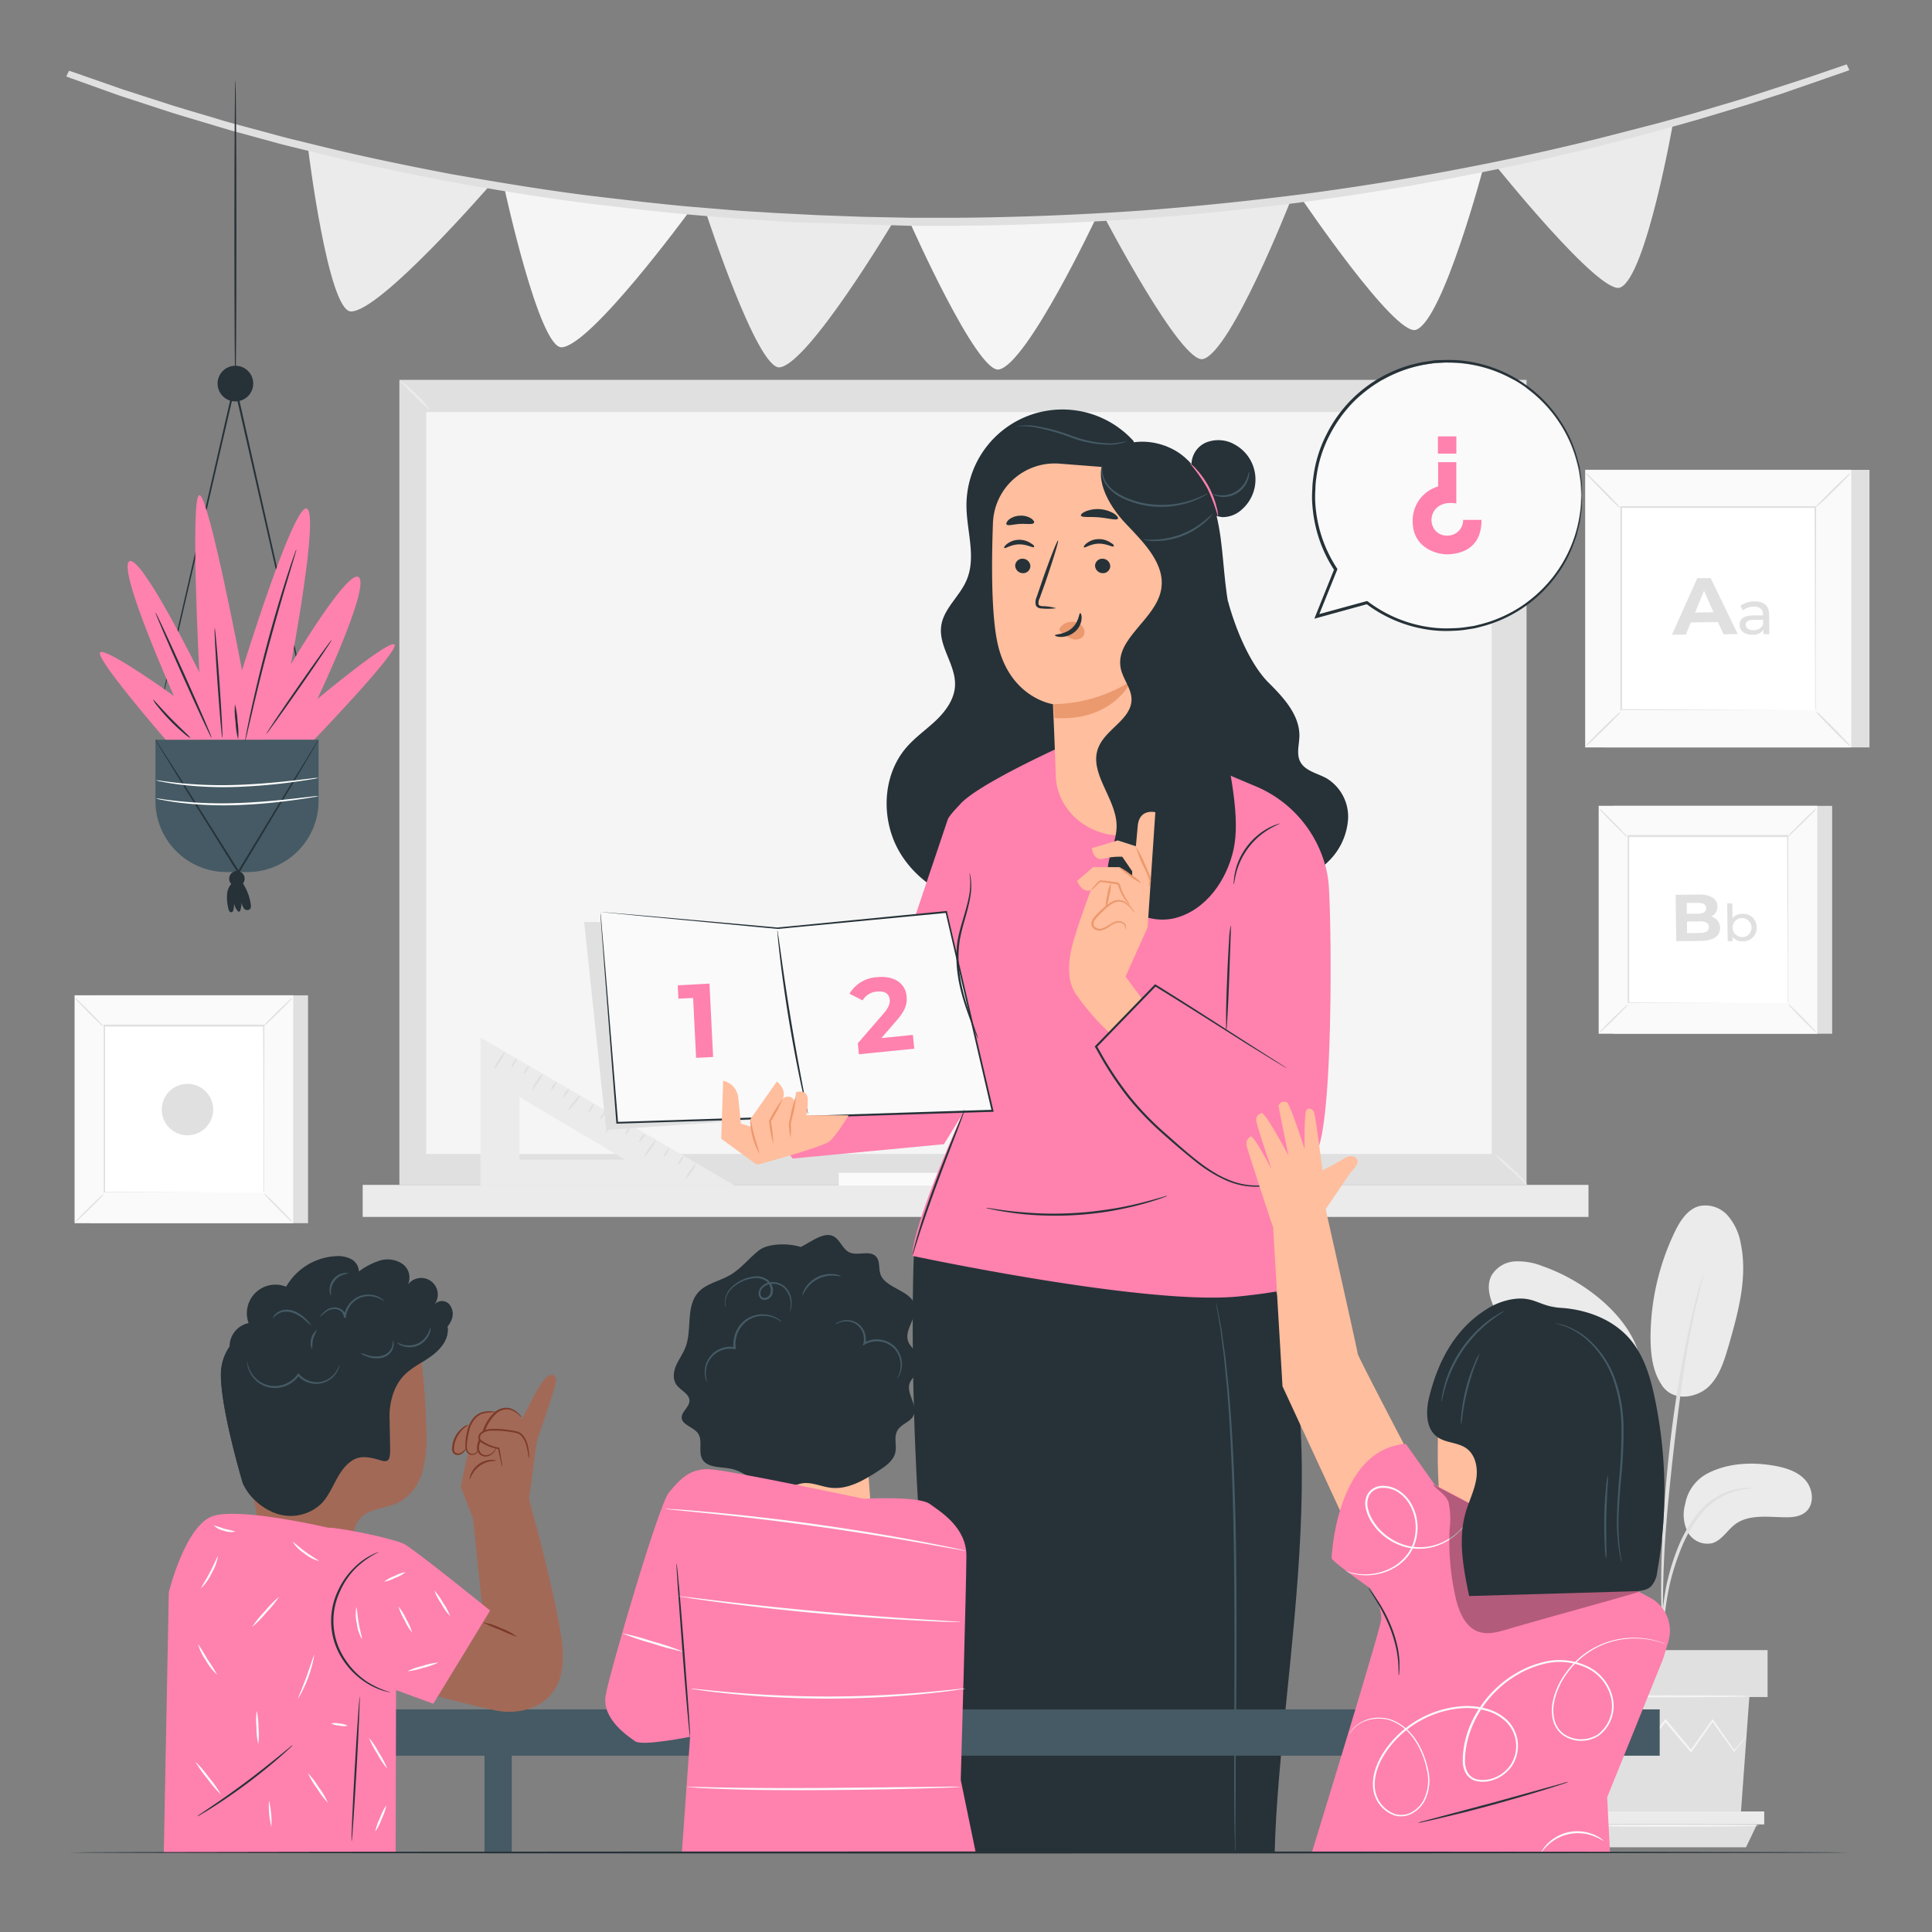 <svg xmlns="http://www.w3.org/2000/svg" viewBox="0 0 500 500"><rect x="0" y="0" width="500" height="500" fill="#808080" stroke="none"/><g id="freepik--background-complete--inject-6"><rect x="414.91" y="121.6" width="68.91" height="71.83" style="fill:#e0e0e0"></rect><rect x="410.24" y="121.6" width="68.91" height="71.83" style="fill:#fafafa"></rect><path d="M479.17,193.45H410.22V121.58h68.95Zm-68.91,0h68.87V121.62H410.26Z" style="fill:#e0e0e0"></path><rect x="419.51" y="131.26" width="50.38" height="52.52" style="fill:#fff"></rect><path d="M419.51,184.12a8,8,0,0,1-1.25,1.45c-.8.85-1.93,2-3.2,3.24s-2.43,2.36-3.29,3.15a8.18,8.18,0,0,1-1.46,1.22,7.83,7.83,0,0,1,1.24-1.44c.8-.85,1.94-2,3.21-3.26s2.44-2.36,3.3-3.15A7.84,7.84,0,0,1,419.51,184.12Z" style="fill:#e0e0e0"></path><path d="M469.89,184a8.65,8.65,0,0,1,1.44,1.25c.85.8,2,1.93,3.25,3.2s2.36,2.43,3.15,3.29a7.32,7.32,0,0,1,1.21,1.46A8.83,8.83,0,0,1,477.5,192c-.85-.81-2-1.94-3.25-3.21s-2.37-2.44-3.16-3.3A7.48,7.48,0,0,1,469.89,184Z" style="fill:#e0e0e0"></path><path d="M469.75,131.4A8.17,8.17,0,0,1,471,130c.81-.85,1.94-2,3.2-3.25s2.44-2.36,3.3-3.15a8,8,0,0,1,1.45-1.21,8.4,8.4,0,0,1-1.23,1.44c-.81.85-1.94,2-3.21,3.25s-2.44,2.37-3.3,3.16A8.4,8.4,0,0,1,469.75,131.4Z" style="fill:#e0e0e0"></path><path d="M419.37,131.52a7.66,7.66,0,0,1-1.45-1.24c-.85-.8-2-1.93-3.24-3.2s-2.37-2.43-3.15-3.29a8.62,8.62,0,0,1-1.22-1.46,7.83,7.83,0,0,1,1.44,1.24c.85.8,2,1.94,3.25,3.21s2.37,2.44,3.16,3.29A8.4,8.4,0,0,1,419.37,131.52Z" style="fill:#e0e0e0"></path><path d="M469.75,183.77a1,1,0,0,1,0-.25c0-.18,0-.42,0-.74,0-.65,0-1.6,0-2.83,0-2.49,0-6.11-.05-10.7,0-9.2,0-22.31-.1-38l.2.19-50.24,0h0l.22-.22c0,19.27,0,37.3,0,52.51l-.19-.19,36.37.1,10.22,0,2.71,0h0l-2.67,0-10.17.05-36.5.09h-.2v-.19c0-15.21,0-33.24,0-52.51V131h.23l50.24,0h.19v.2c0,15.74-.07,28.88-.1,38.11,0,4.58,0,8.18,0,10.66,0,1.21,0,2.15,0,2.8,0,.3,0,.54,0,.71A1.66,1.66,0,0,1,469.75,183.77Z" style="fill:#e0e0e0"></path><path d="M444.59,161l-7,.09-1.3,3.14-3.59.05,6.56-14.67,3.46,0,7,14.49-3.68.05Zm-1.14-2.55L441,152.9l-2.33,5.62Z" style="fill:#e0e0e0"></path><path d="M457.85,159l.07,5.14-1.52,0,0-1.13a3.33,3.33,0,0,1-2.89,1.26c-2,0-3.28-1-3.3-2.46s.89-2.5,3.52-2.54l2.54,0V159c0-1.3-.81-2-2.4-2a4.55,4.55,0,0,0-2.79.95l-.68-1.15a6,6,0,0,1,3.64-1.14C456.44,155.59,457.82,156.7,457.85,159Zm-1.57,2.56V160.4l-2.48,0c-1.58,0-2,.62-2,1.34s.75,1.37,2,1.36A2.58,2.58,0,0,0,456.28,161.59Z" style="fill:#e0e0e0"></path><rect x="417.59" y="208.56" width="56.57" height="58.97" style="fill:#e0e0e0"></rect><rect x="413.76" y="208.56" width="56.57" height="58.97" style="fill:#fafafa"></rect><path d="M470.35,267.55H413.74v-59h56.61Zm-56.57,0h56.53V208.57H413.78Z" style="fill:#e0e0e0"></path><rect x="421.37" y="216.48" width="41.36" height="43.12" style="fill:#fff"></rect><path d="M421.37,259.89a6.67,6.67,0,0,1-1,1.18c-.67.7-1.59,1.64-2.63,2.67s-2,1.94-2.71,2.59a6.71,6.71,0,0,1-1.19,1,6.58,6.58,0,0,1,1-1.18c.66-.7,1.6-1.64,2.64-2.67s2-1.94,2.71-2.59A5.85,5.85,0,0,1,421.37,259.89Z" style="fill:#e0e0e0"></path><path d="M462.73,259.78a6.67,6.67,0,0,1,1.18,1c.7.66,1.64,1.59,2.67,2.63s1.94,2,2.59,2.7a6.52,6.52,0,0,1,1,1.2,7.64,7.64,0,0,1-1.18-1c-.7-.66-1.64-1.59-2.67-2.63s-1.94-2-2.59-2.71A6.18,6.18,0,0,1,462.73,259.78Z" style="fill:#e0e0e0"></path><path d="M462.61,216.6a6.91,6.91,0,0,1,1-1.19c.67-.69,1.59-1.64,2.63-2.66s2-1.94,2.71-2.59a6.18,6.18,0,0,1,1.19-1,6.58,6.58,0,0,1-1,1.18c-.66.69-1.59,1.64-2.64,2.67s-2,1.94-2.71,2.59A5.85,5.85,0,0,1,462.61,216.6Z" style="fill:#e0e0e0"></path><path d="M421.25,216.71a6.52,6.52,0,0,1-1.18-1c-.7-.66-1.64-1.58-2.67-2.62s-1.94-2-2.59-2.71a6.71,6.71,0,0,1-1-1.19,6.58,6.58,0,0,1,1.18,1c.7.66,1.64,1.59,2.67,2.64s1.94,2,2.59,2.71A5.85,5.85,0,0,1,421.25,216.71Z" style="fill:#e0e0e0"></path><path d="M462.61,259.6v-.21c0-.15,0-.34,0-.6,0-.54,0-1.32,0-2.33,0-2,0-5,0-8.79,0-7.55-.05-18.3-.09-31.19l.16.16-41.24,0h0l.18-.19c0,15.83,0,30.63,0,43.12l-.15-.16,29.86.08,8.39,0,2.22,0h0l-2.19,0-8.36,0-30,.08h-.16v-.16c0-12.49,0-27.29,0-43.12v-.18h.19l41.24,0h.16v.16c0,12.93-.06,23.72-.08,31.3,0,3.75,0,6.71,0,8.75,0,1,0,1.76,0,2.29,0,.25,0,.45,0,.59S462.62,259.6,462.61,259.6Z" style="fill:#e0e0e0"></path><path d="M445.16,240.16c0,2.07-1.66,3.29-4.92,3.34l-6.43.08-.16-12,6.07-.08c3.11,0,4.73,1.19,4.75,3.05a2.84,2.84,0,0,1-1.62,2.65A3,3,0,0,1,445.16,240.16Zm-8.62-6.5,0,2.82,2.86,0c1.41,0,2.16-.51,2.15-1.45s-.78-1.39-2.18-1.37Zm5.73,6.25c0-1-.82-1.48-2.31-1.46l-3.36.05,0,3,3.35-.05C441.49,241.39,442.28,240.94,442.27,239.91Z" style="fill:#e0e0e0"></path><path d="M454.62,240a3.46,3.46,0,0,1-3.62,3.62,3.14,3.14,0,0,1-2.61-1.15l0,1.1-1.26,0L447,233.8l1.31,0,.05,3.85a3.15,3.15,0,0,1,2.52-1.15A3.45,3.45,0,0,1,454.62,240Zm-1.33,0a2.45,2.45,0,1,0-2.42,2.49A2.34,2.34,0,0,0,453.29,240Z" style="fill:#e0e0e0"></path><rect x="103.36" y="98.31" width="291.71" height="208.34" style="fill:#e0e0e0"></rect><rect x="110.29" y="106.63" width="275.76" height="192.01" style="fill:#f5f5f5"></rect><rect x="93.86" y="306.65" width="317.24" height="8.29" style="fill:#ebebeb"></rect><path d="M103.46,98.5c2.76,2.45,5.39,5,7.9,7.74" style="fill:#ebebeb"></path><path d="M111.36,106.24a40.91,40.91,0,0,1-4-3.78,40.74,40.74,0,0,1-3.86-4,23.05,23.05,0,0,1,4.23,3.59A22.93,22.93,0,0,1,111.36,106.24Z" style="fill:#ebebeb"></path><path d="M386.27,107.24l8.82-8.55" style="fill:#ebebeb"></path><path d="M395.08,98.69a35.78,35.78,0,0,1-4.22,4.46,35.47,35.47,0,0,1-4.59,4.09,36.72,36.72,0,0,1,4.22-4.46A36.42,36.42,0,0,1,395.08,98.69Z" style="fill:#ebebeb"></path><path d="M386.76,298.6c3,2.71,8.93,8,8.31,8" style="fill:#ebebeb"></path><path d="M395.07,306.65a55.54,55.54,0,0,0-4.17-3.94,34.77,34.77,0,0,1-4.14-4.11,29.64,29.64,0,0,1,4.49,3.73c1.19,1.09,2.23,2.12,2.94,2.9a10,10,0,0,1,.8,1,1.37,1.37,0,0,1,.16.33C395.18,306.67,395.05,306.68,395.07,306.65Z" style="fill:#ebebeb"></path><rect x="217.07" y="303.52" width="30.24" height="3.29" style="fill:#fafafa"></rect><path d="M124.35,268.53v38.25H190.1Zm10.09,15.4,27.33,16.18H134.44Z" style="fill:#ebebeb"></path><path d="M130.66,272.2a6.63,6.63,0,0,1-1.15,2.36,7,7,0,0,1-1.6,2.08,6.68,6.68,0,0,1,1.16-2.36C129.83,273.06,130.54,272.12,130.66,272.2Z" style="fill:#e0e0e0"></path><path d="M140.42,277.81a6.42,6.42,0,0,1-1.15,2.3c-.75,1.19-1.46,2.09-1.58,2a6.49,6.49,0,0,1,1.14-2.29C139.59,278.64,140.3,277.73,140.42,277.81Z" style="fill:#e0e0e0"></path><path d="M150.17,283.42a6.44,6.44,0,0,1-1.37,2.16c-.88,1.11-1.68,1.93-1.79,1.84a6.48,6.48,0,0,1,1.38-2.16C149.26,284.16,150.06,283.33,150.17,283.42Z" style="fill:#e0e0e0"></path><path d="M159.75,289.25c.12.09-.5,1.06-1.37,2.17s-1.68,1.92-1.79,1.83a6.68,6.68,0,0,1,1.38-2.16C158.84,290,159.64,289.17,159.75,289.25Z" style="fill:#e0e0e0"></path><path d="M169.77,295a6.78,6.78,0,0,1-1.27,2.3c-.81,1.2-1.57,2.1-1.69,2a6.85,6.85,0,0,1,1.26-2.3C168.89,295.81,169.65,294.91,169.77,295Z" style="fill:#e0e0e0"></path><path d="M180.17,301a6,6,0,0,1-1.13,2.19c-.74,1.13-1.44,2-1.56,1.91a5.88,5.88,0,0,1,1.13-2.19C179.35,301.8,180.05,301,180.17,301Z" style="fill:#e0e0e0"></path><path d="M133.71,274c.12.08-.09.63-.47,1.24s-.78,1.05-.91,1,.09-.63.47-1.24S133.58,273.89,133.71,274Z" style="fill:#e0e0e0"></path><path d="M136.9,275.75c.13.08-.08.64-.46,1.25s-.79,1-.91,1,.09-.63.47-1.24S136.78,275.68,136.9,275.75Z" style="fill:#e0e0e0"></path><path d="M144,279.93c.12.08-.09.64-.47,1.25s-.78,1-.9,1,.08-.63.46-1.24S143.89,279.86,144,279.93Z" style="fill:#e0e0e0"></path><path d="M147.21,281.72c.13.07-.08.63-.46,1.24s-.78,1-.91,1,.09-.63.47-1.24S147.09,281.64,147.21,281.72Z" style="fill:#e0e0e0"></path><path d="M153.64,285.7c.12.08-.08.63-.46,1.24s-.79,1.05-.91,1,.09-.63.46-1.24S153.52,285.63,153.64,285.7Z" style="fill:#e0e0e0"></path><path d="M156.69,287.49c.12.07-.08.63-.46,1.24s-.79,1-.91,1,.09-.64.47-1.25S156.57,287.41,156.69,287.49Z" style="fill:#e0e0e0"></path><path d="M163.28,291.29c.12.07-.09.63-.47,1.24s-.78,1-.91,1,.09-.64.47-1.25S163.15,291.21,163.28,291.29Z" style="fill:#e0e0e0"></path><path d="M166.81,293.37c.12.08-.08.63-.46,1.24s-.79,1.05-.91,1,.09-.63.46-1.24S166.69,293.29,166.81,293.37Z" style="fill:#e0e0e0"></path><path d="M173.17,297.09c.12.08-.09.64-.46,1.25s-.79,1-.91,1,.08-.63.46-1.24S173.05,297,173.17,297.09Z" style="fill:#e0e0e0"></path><path d="M176.84,299.2c.12.07-.08.63-.46,1.24s-.79,1-.91,1,.09-.64.46-1.25S176.72,299.12,176.84,299.2Z" style="fill:#e0e0e0"></path><path d="M441.92,381.32c5.14-2.65,11.2-3,16.9-2.05,3.07.51,6.27,1.42,8.36,3.73s2.48,6.36.08,8.34c-1.42,1.18-3.41,1.36-5.26,1.33-4.47-.05-9.43-.84-13,1.85-2,1.54-3.4,4.09-5.83,4.84a5.76,5.76,0,0,1-6.34-2.81,9.87,9.87,0,0,1-.71-7.27A11.1,11.1,0,0,1,441.92,381.32Z" style="fill:#ebebeb"></path><path d="M430.13,358.58c3.15,4.49,9.26,3,12.09.26s4-6.71,5.13-10.5c2.49-8.66,5-17.74,3.15-26.56a14.83,14.83,0,0,0-3.39-7.22,7.7,7.7,0,0,0-7.31-2.43c-3.08.81-5,3.83-6.38,6.7A63.43,63.43,0,0,0,427.16,346c0,4.38.5,9,3,12.58" style="fill:#ebebeb"></path><path d="M421.5,365c3.41-4,4.06-10,2.54-15s-5-9.39-8.91-12.92a48,48,0,0,0-15.95-9.41,17.06,17.06,0,0,0-7.17-1.22,7.52,7.52,0,0,0-6,3.64c-1.68,3.21-.07,7.09,1.67,10.26a121.11,121.11,0,0,0,10.48,15.95c3.14,4.05,6.73,8,11.52,9.87s9.76,1.62,12.29-1.7" style="fill:#ebebeb"></path><path d="M429.92,426.33a9.75,9.75,0,0,0,.28-2c.15-1.48.33-3.35.55-5.57a81.1,81.1,0,0,1,1.25-8.17,62.55,62.55,0,0,1,3-9.64,35.54,35.54,0,0,1,4.92-8.72,18.48,18.48,0,0,1,6.23-5.18,17.18,17.18,0,0,1,5.24-1.63,9.84,9.84,0,0,0,2-.3,9.94,9.94,0,0,0-2.06,0,16.06,16.06,0,0,0-5.47,1.42,18.53,18.53,0,0,0-6.57,5.22,34.83,34.83,0,0,0-5.1,8.9,58.69,58.69,0,0,0-2.95,9.81,69.81,69.81,0,0,0-1.09,8.27c-.17,2.36-.24,4.28-.27,5.6A9.4,9.4,0,0,0,429.92,426.33Z" style="fill:#e0e0e0"></path><path d="M430.3,422.05a3.92,3.92,0,0,0,.06-.95c0-.71,0-1.61,0-2.71,0-2.35,0-5.75.12-9.95.21-8.4.93-17.44,2.33-30.18,1.32-12,3.1-25.94,5-35,.4-2.07.81-3.92,1.19-5.55s.67-3,1-4.17l.64-2.63a4,4,0,0,0,.16-.93,3.92,3.92,0,0,0-.33.89c-.2.68-.46,1.54-.78,2.59s-.71,2.52-1.12,4.14-.87,3.47-1.31,5.53A308.23,308.23,0,0,0,432,375.61c-1.4,12.77-2,24.4-2.08,32.82-.05,4.21,0,7.62.14,10,.07,1.1.13,2,.17,2.71A5.38,5.38,0,0,0,430.3,422.05Z" style="fill:#e0e0e0"></path><path d="M430.36,399.62a17.52,17.52,0,0,0,0-2.83,74.64,74.64,0,0,0-.87-7.66A100.15,100.15,0,0,0,427,378a90.74,90.74,0,0,0-4.67-13.22,70.33,70.33,0,0,0-13.71-21.35,37,37,0,0,0-3.23-3c-.49-.42-.93-.83-1.38-1.16l-1.25-.87a17.16,17.16,0,0,0-2.38-1.52c-.13.18,3.38,2.25,7.81,7a74.33,74.33,0,0,1,13.37,21.28,103.16,103.16,0,0,1,4.69,13.09,113.66,113.66,0,0,1,2.66,11.06c.58,3.18.92,5.79,1.12,7.59A18,18,0,0,0,430.36,399.62Z" style="fill:#e0e0e0"></path><polygon points="408.68 439.18 410.93 469.97 450.48 469.97 452.73 439.18 408.68 439.18" style="fill:#e0e0e0"></polygon><rect x="404.86" y="427.05" width="52.59" height="12.14" style="fill:#e0e0e0"></rect><polygon points="404.86 468.8 404.86 472.16 407.33 472.16 456.58 472.16 456.58 468.8 404.86 468.8" style="fill:#ebebeb"></polygon><polygon points="409.75 478.08 407.33 472.16 454.7 472.16 451.87 478.08 409.75 478.08" style="fill:#e0e0e0"></polygon><path d="M452,449.25a1.93,1.93,0,0,1-.19.28c-.15.21-.35.47-.59.78l-2.3,2.95-.1.13-.1-.13-5.67-7.83h.33l-5.57,7.89-.18.25-.19-.24-6.61-7.86h.38l-.37.46-5.91,7.41-.19.25-.19-.26L419,445.43l.32,0c-2.75,3.13-5.08,5.78-6.86,7.82l-.13.14-.09-.16-2.15-3.61-.55-1a2,2,0,0,1-.17-.34s.09.09.23.3l.61.93,2.26,3.54h-.22l6.76-7.92.17-.2.16.21,5.62,7.86-.38,0,5.9-7.42.36-.45.19-.24.19.23,6.6,7.88-.37,0,5.62-7.86.17-.23.16.23,5.54,7.92h-.2l2.4-2.87.64-.74Q452,449.24,452,449.25Z" style="fill:#f5f5f5"></path><path d="M453.28,439c0,.14-9.91.25-22.13.25S409,439.12,409,439s9.91-.25,22.14-.25S453.28,438.84,453.28,439Z" style="fill:#f5f5f5"></path><path d="M455.28,472.49c0,.14-10.77.25-24.06.25s-24.05-.11-24.05-.25,10.77-.24,24.05-.24S455.28,472.36,455.28,472.49Z" style="fill:#f5f5f5"></path><path d="M130.63,49.1s8.9,41,14.72,40.78C152.87,89.55,178.19,55,178.19,55S134.84,49.76,130.63,49.1Z" style="fill:#f5f5f5"></path><path d="M182.9,55.61S196,95.77,201.79,95.07c7.46-.91,29.13-37.23,29.13-37.23S187.17,55.94,182.9,55.61Z" style="fill:#ebebeb"></path><path d="M235.61,57.82s17.25,38.95,22.93,37.8c7.34-1.48,25.16-39.31,25.16-39.31S239.9,57.81,235.61,57.82Z" style="fill:#f5f5f5"></path><path d="M285.89,56.35s19.87,38,25.47,36.57c7.22-1.85,22.45-40.51,22.45-40.51S290.17,56.13,285.89,56.35Z" style="fill:#ebebeb"></path><path d="M336.75,51.28s24.33,36,29.73,34.07c7-2.49,17.5-42.27,17.5-42.27S341,50.68,336.75,51.28Z" style="fill:#f5f5f5"></path><path d="M386.71,42.4s27.42,34.28,32.64,32c6.74-2.93,13.76-43.27,13.76-43.27S390.88,41.52,386.71,42.4Z" style="fill:#ebebeb"></path><path d="M79.8,38.92s5.12,41.53,11,41.68c7.52.18,35.9-32.53,35.9-32.53S83.94,39.86,79.8,38.92Z" style="fill:#ebebeb"></path><path d="M478.23,17.41l-1.12.41L473.79,19l-5.41,1.91-3.45,1.21-4,1.3-9.33,3-11.2,3.37c-2,.63-4.11,1.2-6.27,1.8l-6.7,1.85c-1.15.32-2.31.65-3.5,1l-3.62.92-7.52,1.91a704.84,704.84,0,0,1-73.45,13.92c-14,1.83-28.74,3.41-44.08,4.56S264,57.48,247.7,57.61H235.53l-12-.25-3-.06-3-.13-5.88-.24-5.84-.24-5.78-.36c-3.83-.26-7.64-.44-11.4-.76l-11.16-.94c-3.68-.32-7.3-.76-10.9-1.12L161.28,53,156,52.28c-14-1.66-27.18-3.91-39.48-6.09-12.25-2.36-23.62-4.74-33.88-7.3L75.13,37c-2.45-.59-4.79-1.28-7.09-1.89-4.58-1.25-8.92-2.39-12.91-3.63S47.38,29.24,44,28.15l-9.29-3c-1.39-.46-2.72-.87-3.94-1.31l-3.43-1.22L22,20.66l-3.3-1.18-1.12-.42s.39.12,1.14.38L22,20.59l5.39,1.88,3.43,1.2c1.23.43,2.56.83,3.95,1.29l9.3,3C47.47,29,51.22,30.1,55.22,31.3s8.33,2.35,12.91,3.6c2.3.6,4.64,1.29,7.09,1.87l7.51,1.84c10.26,2.53,21.63,4.89,33.88,7.24,12.3,2.17,25.47,4.4,39.46,6l5.27.67,5.35.57c3.59.36,7.22.79,10.9,1.11l11.15.93c3.75.33,7.56.5,11.39.75l5.77.36,5.84.24,5.88.25,2.95.12,3,.06,12,.25H247.7c16.3-.13,32.22-.79,47.55-1.85s30.07-2.72,44.06-4.53A709.71,709.71,0,0,0,412.73,37l7.52-1.89,3.62-.91,3.5-1,6.7-1.84c2.16-.6,4.27-1.16,6.27-1.78l11.21-3.34,9.35-3,4-1.28,3.46-1.19,5.42-1.87,3.34-1.15Z" style="fill:#455a64"></path><path d="M58.48,33.37c-1.25-.36-2.47-.72-3.67-1.1L50.7,31.05c-2.48-.74-4.84-1.44-7.05-2.15L32.89,25.38c-.87-.28-1.7-.55-2.5-.83L18.3,20.22l-1.15-.43.71-1.48,1.17.38,12.14,4.24c.78.27,1.6.53,2.45.8l10.77,3.48c2.17.68,4.48,1.36,6.9,2.08l4.24,1.25c3.1,1,6.4,1.84,9.9,2.78l3,.81,2.47.67c1.5.41,3,.82,4.58,1.2L83,37.84c9.29,2.29,20,4.59,33.83,7.23,11.57,2,25.12,4.35,39.38,6l10.61,1.23,3.82.4c2.33.25,4.68.5,7.05.71l11.15.93c2.42.21,4.85.36,7.3.5,1.36.08,2.71.16,4.08.26l11.58.59,11.78.43,12,.24H247.7c15.61-.12,31.59-.75,47.48-1.85,14.21-1.06,29-2.58,44-4.53a713.84,713.84,0,0,0,73.31-13.8l16.62-4.3,5.57-1.53c1.85-.5,3.64-1,5.36-1.52l11.23-3.35L468,20.05l8.76-3,1.17-.39.69,1.49-1.15.42-16.17,5.61-9.34,3-11.22,3.38c-1.74.54-3.56,1-5.44,1.56l-8.77,2.43c-.76.21-1.52.43-2.29.63L413.08,38A711.72,711.72,0,0,1,339.51,52c-15,2-29.89,3.5-44.15,4.57-15.94,1.11-32,1.74-47.66,1.87H235.52l-29.7-.92-5.8-.36c-1.38-.1-2.74-.18-4.1-.26-2.46-.15-4.9-.29-7.33-.51l-11.15-.93c-2.41-.22-4.78-.47-7.14-.73l-3.78-.4-10.66-1.24c-14.36-1.7-27.93-4-39.53-6.09-13.82-2.67-24.6-5-33.95-7.32l-7.52-1.85c-1.59-.38-3.15-.81-4.68-1.23l-2.42-.66-2.94-.8C62.63,34.52,60.52,34,58.48,33.37Z" style="fill:#e0e0e0"></path><rect x="23.15" y="257.59" width="56.57" height="58.97" style="fill:#e0e0e0"></rect><rect x="19.32" y="257.59" width="56.57" height="58.97" style="fill:#fafafa"></rect><path d="M75.91,316.58H19.3v-59H75.91Zm-56.57,0H75.87V257.61H19.34Z" style="fill:#e0e0e0"></path><rect x="26.92" y="265.52" width="41.36" height="43.12" style="fill:#fff"></rect><path d="M26.92,308.92a6.38,6.38,0,0,1-1,1.19c-.66.7-1.59,1.64-2.63,2.67s-2,1.93-2.7,2.58a7.13,7.13,0,0,1-1.19,1,5.85,5.85,0,0,1,1-1.18c.66-.7,1.59-1.65,2.64-2.67s2-1.95,2.7-2.6A7.16,7.16,0,0,1,26.92,308.92Z" style="fill:#e0e0e0"></path><path d="M68.28,308.82a6.38,6.38,0,0,1,1.19,1c.7.66,1.64,1.59,2.67,2.63s1.93,2,2.58,2.7a7.13,7.13,0,0,1,1,1.19,5.85,5.85,0,0,1-1.18-1c-.7-.66-1.65-1.59-2.67-2.64s-2-2-2.6-2.7A7.87,7.87,0,0,1,68.28,308.82Z" style="fill:#e0e0e0"></path><path d="M68.17,265.64a6.91,6.91,0,0,1,1-1.19c.66-.7,1.59-1.64,2.63-2.67s2-1.93,2.7-2.58a6.92,6.92,0,0,1,1.2-1,6.67,6.67,0,0,1-1,1.18c-.66.7-1.59,1.65-2.63,2.67s-2,1.95-2.71,2.6A7.32,7.32,0,0,1,68.17,265.64Z" style="fill:#e0e0e0"></path><path d="M26.81,265.74a6.91,6.91,0,0,1-1.19-1c-.69-.66-1.64-1.59-2.66-2.63s-1.94-2-2.59-2.7a6,6,0,0,1-1-1.2,7.64,7.64,0,0,1,1.18,1c.69.66,1.64,1.59,2.67,2.63s1.94,2,2.59,2.71A6.56,6.56,0,0,1,26.81,265.74Z" style="fill:#e0e0e0"></path><path d="M68.17,308.64s0-.08,0-.21,0-.35,0-.6c0-.55,0-1.32,0-2.33,0-2,0-5,0-8.79,0-7.55,0-18.31-.08-31.19l.16.16-41.24,0h0l.19-.18c0,15.83,0,30.63,0,43.12l-.16-.16,29.87.08,8.39,0,2.22,0h0l-2.19,0-8.35,0-30,.08h-.15v-.15c0-12.49,0-27.29,0-43.12v-.18h.19l41.24,0h.16v.16c0,12.92-.06,23.72-.08,31.29,0,3.76,0,6.72,0,8.75,0,1,0,1.77,0,2.3,0,.25,0,.44,0,.58A1.39,1.39,0,0,1,68.17,308.64Z" style="fill:#e0e0e0"></path><path d="M55.17,287.16a6.65,6.65,0,1,1-6.65-6.65A6.64,6.64,0,0,1,55.17,287.16Z" style="fill:#e0e0e0"></path></g><g id="freepik--Plant--inject-6"><path d="M40.23,188.54s0-.16.08-.47.17-.77.29-1.35c.26-1.21.65-2.95,1.14-5.18,1-4.53,2.5-11,4.32-19.08L60.53,99.41l.26-1.11L61,99.41l.32,1.4c5.63,25,10.73,47.65,14.42,64.06,1.82,8.19,3.29,14.82,4.31,19.43.5,2.28.88,4,1.15,5.28.12.59.22,1,.29,1.38s.08.48.08.48-.06-.16-.14-.47l-.33-1.36c-.29-1.23-.71-3-1.24-5.27-1.07-4.6-2.59-11.22-4.48-19.39-3.73-16.4-8.88-39-14.57-64l-.32-1.4H61l-14.62,63-4.48,19c-.53,2.23-.95,4-1.24,5.17-.14.57-.26,1-.34,1.34S40.23,188.54,40.23,188.54Z" style="fill:#263238"></path><path d="M40.22,207.27V191.44H82.45v15.83A18.42,18.42,0,0,1,64,225.69H58.65A18.43,18.43,0,0,1,40.22,207.27Z" style="fill:#455a64"></path><path d="M40.22,191.44a4.45,4.45,0,0,1,.48.66l1.29,2,4.65,7.26,15.19,24.06.11.17H61.5c5.74-9.44,10.94-18,14.73-24.19l4.51-7.3,1.25-2a5.92,5.92,0,0,1,.46-.66,4.25,4.25,0,0,1-.37.72l-1.17,2c-1.06,1.78-2.54,4.29-4.37,7.38-3.76,6.24-8.9,14.8-14.6,24.27l-.22.36-.22-.36-.11-.17L46.33,201.52l-4.51-7.35-1.21-2A6.25,6.25,0,0,1,40.22,191.44Z" style="fill:#263238"></path><path d="M65.53,99.27a4.61,4.61,0,1,1-4.61-4.61A4.6,4.6,0,0,1,65.53,99.27Z" style="fill:#263238"></path><path d="M60.92,20.78c.14,0,.26,17.77.26,39.68s-.12,39.68-.26,39.68-.26-17.77-.26-39.68S60.77,20.78,60.92,20.78Z" style="fill:#263238"></path><path d="M63.31,227.41a2,2,0,1,1-2-2A2,2,0,0,1,63.31,227.41Z" style="fill:#263238"></path><path d="M60.46,228.15l.32-.16a4.36,4.36,0,0,0-2,3.27,11.6,11.6,0,0,0,.33,3.93c.09.41.31.92.73.9s.56-.47.62-.85a8.55,8.55,0,0,0,.06-2.37,4.13,4.13,0,0,0,.92,2.8c.12.15.3.31.49.26s.25-.26.3-.44a8.66,8.66,0,0,0,.3-2,3.09,3.09,0,0,0,.63,1.65,1.08,1.08,0,0,0,1.57.1,1.51,1.51,0,0,0,.17-1.15,13.56,13.56,0,0,0-2.76-6.48" style="fill:#263238"></path><path d="M42.88,191.44s-19-21.88-16.87-22.67S45,180.1,45,180.1s-14.5-32.41-11.6-34.78S51.58,174,51.58,174s-2.38-45.32,0-45.85,11.06,45.33,11.06,45.33,12.92-41.9,16.6-41.9-3.95,40.32-3.95,40.32S90.58,146.11,93,149.54,82.14,180.9,82.14,180.9s19.24-16.08,20-14-20.82,24.51-20.82,24.51Z" style="fill:#FF81AE"></path><path d="M40.23,158.5c.13-.06,3.5,7.15,7.52,16.11s7.17,16.27,7,16.33-3.5-7.16-7.52-16.12S40.1,158.56,40.23,158.5Z" style="fill:#263238"></path><path d="M55.56,162.53c.14,0,.7,6.35,1.25,14.2s.87,14.23.73,14.24-.7-6.35-1.25-14.2S55.42,162.54,55.56,162.53Z" style="fill:#263238"></path><path d="M76.7,142.23a1.81,1.81,0,0,1-.11.51q-.16.58-.42,1.44c-.39,1.32-.93,3.11-1.58,5.28-1.34,4.46-3.14,10.64-5,17.5s-3.35,13.11-4.41,17.64c-.52,2.21-.94,4-1.25,5.37-.15.58-.26,1.06-.36,1.46a2.1,2.1,0,0,1-.16.5,1.75,1.75,0,0,1,.06-.53c.07-.39.15-.88.26-1.47.23-1.28.61-3.13,1.09-5.41,1-4.56,2.43-10.83,4.26-17.7s3.7-13,5.12-17.47c.72-2.21,1.32-4,1.75-5.23.21-.57.37-1,.51-1.41A1.72,1.72,0,0,1,76.7,142.23Z" style="fill:#263238"></path><path d="M85.84,165.59c.12.08-3.58,5.61-8.27,12.33S69,190,68.87,190s3.59-5.6,8.28-12.33S85.73,165.51,85.84,165.59Z" style="fill:#263238"></path><path d="M49.28,191a7.37,7.37,0,0,1-1.66-1.18A45.77,45.77,0,0,1,44,186.45a44.83,44.83,0,0,1-3.24-3.69,7,7,0,0,1-1.14-1.69c.12-.09,2.09,2.29,4.76,5S49.38,190.85,49.28,191Z" style="fill:#263238"></path><path d="M60.81,182.28a20.66,20.66,0,0,1,.67,4.51,19.42,19.42,0,0,1,.15,4.56,20.39,20.39,0,0,1-.67-4.51A19.44,19.44,0,0,1,60.81,182.28Z" style="fill:#263238"></path><path d="M82.45,201.3a9.88,9.88,0,0,1-1.63.34c-1,.18-2.59.42-4.49.69a148,148,0,0,1-14.92,1.32,94.73,94.73,0,0,1-15-.62c-1.9-.25-3.43-.5-4.48-.72a9.73,9.73,0,0,1-1.62-.39,10.44,10.44,0,0,1,1.65.19c1.06.16,2.6.35,4.5.55a109.11,109.11,0,0,0,14.91.47c5.83-.2,11.1-.74,14.9-1.17l4.5-.52A8.91,8.91,0,0,1,82.45,201.3Z" style="fill:#fff"></path><path d="M82.45,206a8.71,8.71,0,0,1-1.63.34c-1,.19-2.59.43-4.49.69-3.79.52-9.07,1.12-14.92,1.33a95.78,95.78,0,0,1-15-.63c-1.9-.25-3.43-.5-4.48-.72a9.73,9.73,0,0,1-1.62-.39,12.24,12.24,0,0,1,1.65.19c1.06.16,2.6.36,4.5.55a109.11,109.11,0,0,0,14.91.47c5.83-.2,11.1-.74,14.9-1.17l4.5-.52A11.89,11.89,0,0,1,82.45,206Z" style="fill:#fff"></path></g><g id="freepik--speech-bubble--inject-6"><path d="M374.81,93.83a34.35,34.35,0,0,0-28.71,53.22l-5,12.59,13-4a34.36,34.36,0,1,0,20.7-61.78Z" style="fill:#fafafa"></path><path d="M383.4,134.55h-4.75a4,4,0,0,1-4.15,4.06,3.83,3.83,0,0,1-3.72-2.46,4.24,4.24,0,0,1,.34-3.85c.8-1.32,2.57-2.53,5.77-2V119.61h-4.7v6.28a9.19,9.19,0,0,0-6.59,9c0,6.95,6.23,8.57,8.9,8.57C376.54,143.43,383.49,142.93,383.4,134.55Z" style="fill:#FF81AE"></path><rect x="372.14" y="112.95" width="4.77" height="4.46" transform="translate(749.04 230.35) rotate(180)" style="fill:#FF81AE"></rect><path d="M409.44,128.19a3.55,3.55,0,0,0,0-.61c0-.43,0-1-.05-1.76,0-.39,0-.83-.06-1.31s-.14-1-.22-1.56-.17-1.17-.26-1.82-.33-1.31-.5-2a32.86,32.86,0,0,0-4.3-9.85,34.77,34.77,0,0,0-26.14-16,35.86,35.86,0,0,0-4.76-.09c-.81,0-1.63,0-2.44.15l-2.46.37A35,35,0,0,0,358.57,97a34.61,34.61,0,0,0-15.28,15.45,33.23,33.23,0,0,0-3.41,11.13,22.44,22.44,0,0,0-.25,3,27.31,27.31,0,0,0-.06,3,37.14,37.14,0,0,0,.76,6,35,35,0,0,0,5,12l0-.36c-1.67,4.14-3.3,8.21-4.89,12.18l-.29.72.75-.21,13-3.58-.32-.06a34.88,34.88,0,0,0,14.88,6.5,31.85,31.85,0,0,0,7.63.48,25.93,25.93,0,0,0,3.66-.35l1.78-.28c.58-.11,1.15-.28,1.72-.42a34.9,34.9,0,0,0,19.82-13.59,33.26,33.26,0,0,0,4.26-8.09l.66-1.82c.15-.6.29-1.18.43-1.73l.4-1.59c.09-.5.15-1,.22-1.45.11-.92.27-1.73.31-2.44s0-1.29.06-1.79,0-.81,0-1.09a2,2,0,0,0,0-.37,1.45,1.45,0,0,0-.05.36c0,.28-.05.64-.09,1.09s-.07,1.09-.12,1.78-.23,1.51-.36,2.42a34.68,34.68,0,0,1-25.7,27.7c-.56.13-1.12.3-1.7.41l-1.75.26a23.6,23.6,0,0,1-3.59.32,31.15,31.15,0,0,1-7.48-.49,34.25,34.25,0,0,1-14.55-6.41l-.15-.11-.17,0-13,3.55.45.52,4.91-12.18.07-.19-.11-.17a34.57,34.57,0,0,1-5.66-17.57,26,26,0,0,1,.06-2.93,20,20,0,0,1,.24-2.9A32.57,32.57,0,0,1,344,112.82a35.79,35.79,0,0,1,6.39-8.94,37,37,0,0,1,8.52-6.22,34.28,34.28,0,0,1,9.49-3.27l2.4-.38c.8-.11,1.6-.1,2.39-.16a38.29,38.29,0,0,1,4.68.07,34.46,34.46,0,0,1,25.83,15.57,33.11,33.11,0,0,1,4.37,9.69c.19.71.37,1.38.53,2s.21,1.24.3,1.8.18,1.07.25,1.54.07.91.1,1.3c.05.74.1,1.32.13,1.76A3.69,3.69,0,0,0,409.44,128.19Z" style="fill:#263238"></path></g><g id="freepik--character-3--inject-6"><path d="M236.73,321.53c-.59,2-3.24,89,12.89,157.71l80.27.18c1.07-46.94,19-119.93-6.95-160.3Z" style="fill:#263238"></path><path d="M317.76,155.46c2.65,9.64,6.66,17.36,10.57,21.24s8.09,8.42,7.95,13.92c-.06,2.16-.78,4.45.17,6.4,1.22,2.52,4.49,3.07,6.94,4.45A11.62,11.62,0,0,1,348.88,212a16.87,16.87,0,0,1-5.16,11c-3,3.06-7.86,5.2-11.64,3.11-2.28-1.26-3.58-3.72-4.73-6.06q-8.93-18.17-16.16-37.1" style="fill:#263238"></path><path d="M293.4,114.19a24.83,24.83,0,0,0-43.28,16.88c.07,6.45,2.59,13.22,0,19.14-1.8,4.2-6,7.37-6.55,11.9-.67,5.25,3.83,10,3.59,15.31-.15,3.46-2.32,6.51-4.81,8.91s-5.39,4.37-7.68,7c-6.35,7.22-6.75,18.62-2,26.94s14.07,13.56,23.61,14.69,19.28-1.5,27.73-6.09c5.5-3,10.67-6.92,13.94-12.26s4.4-12.26,1.81-18" style="fill:#263238"></path><path d="M263.12,110.3a32.63,32.63,0,0,1,4.27.2,56.17,56.17,0,0,1,9.95,2.78,28.24,28.24,0,0,0,10.25,1.81,12.88,12.88,0,0,0,3.12-.54,4.84,4.84,0,0,0,1.08-.44,21.35,21.35,0,0,1-4.21.64,30.14,30.14,0,0,1-10.09-1.93,49,49,0,0,0-10.06-2.66,17.26,17.26,0,0,0-3.17,0A4.09,4.09,0,0,0,263.12,110.3Z" style="fill:#455a64"></path><path d="M343.9,229.42a28.06,28.06,0,0,0-.49-3.68,31.16,31.16,0,0,0-18.59-22.31l-24.15-10.19-27.6.71s-20.51,9.37-24.64,14.25c-.31.36-3.06,3.08-3.24,4.14L224.42,274l-26.55,16.55,7.28,9.28,39.14-3.71,4.74-7.71c-2.59,5.81-12.92,29.38-12.92,36.6,0,0,60.41,12.93,84.46,10.51,10.58-1.07,13.09-2.06,13.09-2.06L326.6,307c5.85-.4,11.83-4,14.23-9C345,289.33,344.65,241.06,343.9,229.42Z" style="fill:#FF81AE"></path><polygon points="155.34 238.61 151.18 238.61 156.88 292.42 206.08 289.04 200.53 242.71 155.34 238.61" style="fill:#e0e0e0"></polygon><polygon points="155.34 235.95 159.69 290.53 256.83 287.4 244.86 235.95 201.19 240.17 155.34 235.95" style="fill:#fafafa"></polygon><path d="M155.34,236l.78.06,2.35.2,9.1.78,33.64,3h0l43.67-4.26.21,0,0,.2c3.69,15.8,7.74,33.19,12,51.45l.07.31h-.32l-4.58.14-92.55,2.92h-.2v-.2c-1.29-16.76-2.34-30.42-3.08-39.91-.35-4.71-.63-8.38-.81-10.9q-.14-1.84-.21-2.82c0-.64,0-1,0-1s0,.35.09,1,.15,1.62.25,2.86c.22,2.53.53,6.21.93,10.94.78,9.46,1.9,23.07,3.28,39.76l-.21-.18,92.55-3,4.59-.14-.25.31c-4.24-18.25-8.27-35.64-11.94-51.45l.25.18-43.67,4.16h0l-33.49-3.18-9.13-.88-2.39-.24Z" style="fill:#263238"></path><path d="M209.11,288.28a1.9,1.9,0,0,1-.16-.47c-.09-.37-.21-.82-.34-1.36-.29-1.19-.68-2.91-1.14-5-.93-4.27-2.09-10.18-3.19-16.75s-1.91-12.54-2.42-16.87c-.25-2.17-.44-3.92-.55-5.14-.05-.56-.09-1-.12-1.4a1.53,1.53,0,0,1,0-.49,2.7,2.7,0,0,1,.11.48c0,.38.12.83.21,1.39.18,1.28.42,3,.72,5.11.6,4.32,1.48,10.28,2.57,16.84s2.2,12.48,3,16.76c.4,2.08.73,3.79,1,5.06.1.56.19,1,.25,1.39A1.94,1.94,0,0,1,209.11,288.28Z" style="fill:#263238"></path><path d="M183.61,254.55l.94,19-4.4.22-.77-15.5-3.81.19L175.4,255Z" style="fill:#FF81AE"></path><path d="M236.25,267.83l.36,3.57-14.33,1.44L222,270l6.62-7.64c1.52-1.77,1.72-2.77,1.63-3.7-.15-1.48-1.27-2.25-3.27-2.05a4.71,4.71,0,0,0-3.74,2.29l-3.4-1.73a8.84,8.84,0,0,1,7.18-4.28c4.22-.43,7.26,1.46,7.6,4.9.19,1.84-.16,3.57-2.57,6.3l-3.94,4.56Z" style="fill:#FF81AE"></path><path d="M195.66,301.3l-9-6.6.49-15a5,5,0,0,1,3.9,4.24c.37,3.52.68,6.86.68,6.86l2.83.85-.39-1.95,6.88-9.8s2.61,1.93,1.52,4.47c1.25-1.22,3.23-.21,3,.92l.48-2.67s3.13-.93,3,2.24a20.27,20.27,0,0,1-.37,3.78l10.93,0s-3.16,5.34-5,6.79-18.43,5.95-18.43,5.95" style="fill:#ffbe9d"></path><path d="M196.49,298.42a17,17,0,0,1-2.31-8.62c.16,0,.45,2,1.09,4.33S196.63,298.35,196.49,298.42Z" style="fill:#eb996e"></path><path d="M200.13,296.1a35.69,35.69,0,0,1-1.09-5.92v-.09l0-.08.17-.29a38.94,38.94,0,0,1,3.36-5.39,40,40,0,0,1-2.91,5.65l-.17.29,0-.16A36.38,36.38,0,0,1,200.13,296.1Z" style="fill:#eb996e"></path><path d="M204.59,294.37a15.24,15.24,0,0,1-.43-3.56v-.06c.13-.57.25-1.16.39-1.77a28,28,0,0,1,1.43-5.19,28.48,28.48,0,0,1-.93,5.31l-.41,1.75v-.06A16.24,16.24,0,0,1,204.59,294.37Z" style="fill:#eb996e"></path><path d="M305.64,122.44l0,4.91,1,73.44c.12,8.52-7.11,15.42-16.24,15.48h0c-9.22.06-16.91-6.87-17.17-15.48-.28-9-.73-18.55-.73-18.55s-11.7-1.61-14.53-16.73c-1.41-7.52-1.37-19.92-1-30.06A16,16,0,0,1,274.32,120Z" style="fill:#ffbe9d"></path><path d="M262.73,146.41a2,2,0,0,0,1.93,1.92,1.86,1.86,0,0,0,2-1.81,2,2,0,0,0-1.93-1.92A1.85,1.85,0,0,0,262.73,146.41Z" style="fill:#263238"></path><path d="M259.9,141.82c.25.24,1.7-.89,3.79-.94s3.66,1,3.88.69-.15-.57-.83-1a5.34,5.34,0,0,0-3.12-.87,5.14,5.14,0,0,0-3,1.07C260,141.24,259.78,141.7,259.9,141.82Z" style="fill:#263238"></path><path d="M283.4,146.41a2,2,0,0,0,1.93,1.92,1.86,1.86,0,0,0,2-1.81,2,2,0,0,0-1.93-1.92A1.86,1.86,0,0,0,283.4,146.41Z" style="fill:#263238"></path><path d="M280.52,141.64c.25.25,1.7-.89,3.79-.94s3.66,1,3.88.69-.14-.57-.83-1a5.34,5.34,0,0,0-3.12-.86,5.14,5.14,0,0,0-3,1.06C280.61,141.06,280.4,141.53,280.52,141.64Z" style="fill:#263238"></path><path d="M273.34,157.4a13.68,13.68,0,0,0-3.42-.52c-.54,0-1.05-.14-1.15-.5a2.73,2.73,0,0,1,.31-1.6l1.48-4.12c2-5.86,3.49-10.68,3.26-10.76s-2.08,4.61-4.12,10.47l-1.41,4.15a3.16,3.16,0,0,0-.22,2.11,1.35,1.35,0,0,0,.91.75,3.46,3.46,0,0,0,.91.11A14.56,14.56,0,0,0,273.34,157.4Z" style="fill:#263238"></path><path d="M272.58,182.24a38.66,38.66,0,0,0,20.19-6s-4.65,10.57-19.89,9.57Z" style="fill:#eb996e"></path><path d="M274.37,162.42a3.77,3.77,0,0,1,3.34-1.49,3.41,3.41,0,0,1,2.42,1.21,2.19,2.19,0,0,1,.24,2.49,2.54,2.54,0,0,1-2.73.77,7.92,7.92,0,0,1-2.73-1.52,2.49,2.49,0,0,1-.61-.6.71.71,0,0,1,0-.79" style="fill:#eb996e"></path><path d="M279.55,158.68c-.34,0-.28,2.26-2.19,3.93s-4.33,1.49-4.34,1.8c0,.15.55.43,1.58.43a5.69,5.69,0,0,0,3.63-1.38,4.92,4.92,0,0,0,1.68-3.29C280,159.21,279.71,158.66,279.55,158.68Z" style="fill:#263238"></path><path d="M279.75,133.44c.22.56,2.31.23,4.78.46s4.47.85,4.79.33c.13-.25-.23-.78-1-1.31a8.36,8.36,0,0,0-7.29-.6C280.1,132.71,279.66,133.17,279.75,133.44Z" style="fill:#263238"></path><path d="M260.5,135.73c.39.46,1.82-.07,3.55-.14s3.22.23,3.54-.28c.15-.24-.1-.72-.75-1.15a4.94,4.94,0,0,0-2.91-.7,4.89,4.89,0,0,0-2.81,1C260.52,135,260.34,135.5,260.5,135.73Z" style="fill:#263238"></path><path d="M286.54,117.63c-4.06,5.4.16,13,4.84,17.92s10.38,10.53,9.1,17.16c-1.48,7.69-12,12.61-10.43,20.28.57,2.8,2.78,5.19,2.79,8,0,5.16-6.66,7.66-8.58,12.45-2.63,6.56,4.61,13.1,4.72,20.17.06,4-2.22,7.76-2.34,11.77-.25,8.22,9.48,14.24,17.45,12.22s13.43-9.8,15.17-17.84-.9-19.34-2.19-27.46l13.81,3.2c2.58-2.45-.94-5.06-1.52-8.57-1.45-8.79-7.23-16.23-10-24.71-2.41-7.41-2.42-15.34-3.47-23.06s-3.45-15.76-9.34-20.85-16.09-5.72-20.86.44" style="fill:#263238"></path><path d="M295.49,258.43l-4.2-5.71L297,240l2-29.79s-4.14-1.09-4.56,3.59c-.25,2.75-.47,5.21-.47,5.21l-4.7-1.51-6.69,2s.3,3.4,3,2.73a16.89,16.89,0,0,1,4.87-.5l2.56,3.76v1.35l-3.4-2.43h-6.72L278.73,228s1.41,3.33,3.59,2.32c0,0-3.63,9.82-4,11.67,0,0-3.7,9.57,0,15.11A62.89,62.89,0,0,0,287,267.17Z" style="fill:#ffbe9d"></path><path d="M297.17,229.33a2.68,2.68,0,0,0,.28-1.49,18.69,18.69,0,0,0-1.46-3.52,29.88,29.88,0,0,1-2-5.13,29.9,29.9,0,0,1,2.51,4.91c.3.68.59,1.33.86,2a4.73,4.73,0,0,1,.49,1.75,2,2,0,0,1-.31,1.2C297.34,229.27,297.19,229.35,297.17,229.33Z" style="fill:#eb996e"></path><path d="M295.42,228.56a12.57,12.57,0,0,1-3.08-1.86c-1.62-1.15-2.85-2.22-2.73-2.36a18.79,18.79,0,0,1,3,1.94A12.77,12.77,0,0,1,295.42,228.56Z" style="fill:#eb996e"></path><path d="M292.41,234.18a5.15,5.15,0,0,1-1.41-1.59,11.27,11.27,0,0,1-1.1-2,13,13,0,0,1-.47-1.28.6.6,0,0,0-.29-.41,2.54,2.54,0,0,0-.63-.13c-1.37-.18-2.67-.41-3.71-.51h.07a4,4,0,0,0-1,.81c-.29.3-.54.56-.76.76-.44.42-.78.58-.8.53s.24-.24.61-.7l.69-.83a3.62,3.62,0,0,1,1.12-1h.07c1.13.06,2.39.26,3.77.44a2.6,2.6,0,0,1,.79.18,1.15,1.15,0,0,1,.55.7c.14.47.26.87.42,1.27a13.69,13.69,0,0,0,1,2C292,233.5,292.47,234.12,292.41,234.18Z" style="fill:#eb996e"></path><path d="M286.16,235a10.81,10.81,0,0,1,.4-3.29,10.2,10.2,0,0,1,.92-3.19,10.67,10.67,0,0,1-.41,3.29A10.45,10.45,0,0,1,286.16,235Z" style="fill:#eb996e"></path><path d="M291.22,240.62a1.64,1.64,0,0,0-.13-1,1.77,1.77,0,0,0-.82-.74,2.14,2.14,0,0,0-1.44,0,6.49,6.49,0,0,0-1.65.88,6.8,6.8,0,0,1-2,1,2.33,2.33,0,0,1-2.47-.79,1.71,1.71,0,0,1-.18-1.46,3.72,3.72,0,0,1,.73-1.23,22.45,22.45,0,0,1,3.77-3.48,4.57,4.57,0,0,1,2.14-.87,3.36,3.36,0,0,1,2,.46,6.14,6.14,0,0,1,2,2,3.2,3.2,0,0,1,.51.9,4.8,4.8,0,0,1-.67-.78,6.74,6.74,0,0,0-2-1.8,3.09,3.09,0,0,0-1.75-.35,4.22,4.22,0,0,0-1.91.83,24.07,24.07,0,0,0-3.64,3.43c-.57.64-.94,1.47-.53,2.07a1.89,1.89,0,0,0,1.94.61c1.41-.38,2.45-1.53,3.69-1.81a2.36,2.36,0,0,1,1.67.1,1.9,1.9,0,0,1,.87.92C291.54,240.27,291.22,240.65,291.22,240.62Z" style="fill:#eb996e"></path><path d="M335,302.86a7.13,7.13,0,0,1-.91,1,11.16,11.16,0,0,1-3.19,2.05,15,15,0,0,1-5.89,1.21,19,19,0,0,1-7.77-1.67,36.63,36.63,0,0,1-8.18-5.12c-2.71-2.18-5.53-4.57-8.43-7.17a77.6,77.6,0,0,1-8.48-8.82,84.9,84.9,0,0,1-7.34-10.89c-.47-.83-.93-1.66-1.4-2.47l-.09-.17.14-.14,15.34-15.82.13-.14.17.1c10,6.2,18.44,11.73,24.42,15.54l7,4.46,1.85,1.19.48.31.15.12s-.06,0-.18-.08l-.49-.28-1.89-1.13c-1.65-1-4-2.46-7.06-4.34-6-3.75-14.46-9.21-24.52-15.38l.3,0L283.87,271l0-.31c.46.82.93,1.64,1.39,2.47A85,85,0,0,0,292.59,284a76.64,76.64,0,0,0,8.41,8.78c5.81,5.12,11,10,16.43,12.31a18.75,18.75,0,0,0,7.62,1.72,15.18,15.18,0,0,0,5.81-1.1,11.61,11.61,0,0,0,3.2-1.95C334.71,303.19,335,302.84,335,302.86Z" style="fill:#263238"></path><path d="M318.54,239.46a6,6,0,0,1,0,1.07c0,.8-.05,1.77-.08,2.9-.09,2.59-.21,5.91-.34,9.59s-.29,7.13-.43,9.58l-.18,2.9a4.29,4.29,0,0,1-.14,1.06,3.77,3.77,0,0,1-.06-1.07c0-.69,0-1.68,0-2.91,0-2.45.14-5.84.28-9.58s.32-7.13.49-9.58A19,19,0,0,1,318.54,239.46Z" style="fill:#263238"></path><path d="M331.2,213.14c0,.09-1.08.46-2.69,1.41a18.41,18.41,0,0,0-2.66,1.9,18.92,18.92,0,0,0-4.79,6.33,17.9,17.9,0,0,0-1.11,3.07c-.48,1.81-.53,3-.63,3a2.2,2.2,0,0,1,0-.82,12.28,12.28,0,0,1,.3-2.23,16.44,16.44,0,0,1,1-3.19,17.69,17.69,0,0,1,4.92-6.49,16.24,16.24,0,0,1,2.79-1.86,12.22,12.22,0,0,1,2.07-.89A2.7,2.7,0,0,1,331.2,213.14Z" style="fill:#263238"></path><path d="M253.15,268.86a10.79,10.79,0,0,1-.72-1.58c-.43-1-1.05-2.53-1.73-4.41-1.34-3.74-3.17-9.09-3.19-15.27a27.05,27.05,0,0,1,.37-4.47,40.29,40.29,0,0,1,1-4.06c.74-2.54,1.44-4.8,1.82-6.75a17.91,17.91,0,0,0,.37-4.67c-.06-1.1-.21-1.71-.15-1.72a2.21,2.21,0,0,1,.13.43,8.41,8.41,0,0,1,.22,1.28,16.69,16.69,0,0,1-.2,4.74c-.34,2-1,4.28-1.73,6.82-.34,1.27-.69,2.61-.93,4a27.29,27.29,0,0,0-.35,4.39c0,6.07,1.77,11.39,3,15.15.63,1.89,1.2,3.41,1.57,4.46A10.64,10.64,0,0,1,253.15,268.86Z" style="fill:#263238"></path><path d="M302.11,309.49a1.6,1.6,0,0,1-.45.2l-1.3.48c-1.13.41-2.8.93-4.88,1.5s-4.59,1.14-7.4,1.65-5.92.88-9.21,1.11-6.43.22-9.28.12-5.41-.36-7.55-.66-3.86-.58-5-.84l-1.35-.3a2,2,0,0,1-.47-.14,1.53,1.53,0,0,1,.49,0l1.37.21c1.19.2,2.91.44,5,.67s4.69.44,7.53.55,6,.05,9.23-.16,6.36-.62,9.16-1.07,5.31-1,7.39-1.53,3.76-1,4.91-1.34l1.33-.38A1.69,1.69,0,0,1,302.11,309.49Z" style="fill:#263238"></path><path d="M249.62,287.08a6.29,6.29,0,0,1-.42,1.53c-.33,1-.85,2.35-1.49,4.05-1.3,3.41-3.13,8.09-5.06,13.3s-3.59,10-4.71,13.42l-1.31,4.11a9.33,9.33,0,0,1-.52,1.5,9.24,9.24,0,0,1,.33-1.55c.23-1,.63-2.41,1.14-4.17,1-3.49,2.64-8.27,4.58-13.49s3.82-9.88,5.2-13.26l1.65-4C249.4,287.6,249.59,287.07,249.62,287.08Z" style="fill:#263238"></path><path d="M319.59,479.05a1.82,1.82,0,0,1,0-.37c0-.27,0-.62,0-1.08,0-1-.06-2.36-.1-4.14-.06-3.6-.1-8.8-.09-15.24,0-12.87.18-30.64,0-50.27s-.8-37.4-2-50.21c-.32-3.2-.54-6.1-.91-8.62q-.24-1.9-.45-3.54c-.07-.54-.13-1.06-.19-1.55s-.17-1-.25-1.4c-.29-1.75-.52-3.12-.69-4.09-.07-.44-.12-.8-.16-1.06a1.47,1.47,0,0,1,0-.37,1.8,1.8,0,0,1,.09.36l.22,1c.18,1,.45,2.33.78,4.07.09.45.18.91.27,1.4s.14,1,.22,1.56c.15,1.09.31,2.26.49,3.53.4,2.53.65,5.43,1,8.63,1.29,12.81,2,30.6,2.15,50.24s-.08,37.41-.17,50.27c0,6.41-.06,11.61-.07,15.24v4.14c0,.45,0,.81,0,1.08A1.53,1.53,0,0,1,319.59,479.05Z" style="fill:#455a64"></path><path d="M308.4,121a6.25,6.25,0,0,1,3.59-6.42,8.5,8.5,0,0,1,7.6.49,10.31,10.31,0,0,1,1.83,16.76,7.33,7.33,0,0,1-5.1,2,15.65,15.65,0,0,1-4.7-1.47c-1.55-.59-3.32-1-4.81-.26" style="fill:#263238"></path><path d="M315.22,133.82a43.19,43.19,0,0,0-2.76-7.44,41.86,41.86,0,0,0-4.56-6.49,7.53,7.53,0,0,1,1.75,1.58,22.49,22.49,0,0,1,5.26,10A7.75,7.75,0,0,1,315.22,133.82Z" style="fill:#FF81AE"></path><path d="M312.75,127.6a6.41,6.41,0,0,1-1.1.74,20.72,20.72,0,0,1-3.3,1.5,23.63,23.63,0,0,1-11.84,1,22.5,22.5,0,0,1-6.28-2.06,10.34,10.34,0,0,1-4.09-3.51,6.55,6.55,0,0,1-1.07-3.48,4,4,0,0,1,.1-1c.05-.22.09-.33.11-.33s-.07.48,0,1.31a6.71,6.71,0,0,0,1.18,3.29c1.64,2.54,5.65,4.46,10.14,5.26a24.67,24.67,0,0,0,11.64-.84A40.79,40.79,0,0,0,312.75,127.6Z" style="fill:#455a64"></path><path d="M313.8,133s-.14.25-.46.65a13.08,13.08,0,0,1-1.51,1.53,19.53,19.53,0,0,1-13.1,4.84,12.17,12.17,0,0,1-2.14-.18c-.51-.09-.78-.15-.77-.19s1.12.06,2.91,0a22.08,22.08,0,0,0,6.82-1.33,21.82,21.82,0,0,0,6-3.43C313,133.74,313.73,132.9,313.8,133Z" style="fill:#455a64"></path><path d="M323.25,122a3.36,3.36,0,0,1-.2,1.92,6.65,6.65,0,0,1-7.41,4.61,3.57,3.57,0,0,1-1.81-.67c0-.08.71.21,1.85.3a6.79,6.79,0,0,0,7-4.36C323.13,122.77,323.17,122,323.25,122Z" style="fill:#455a64"></path></g><g id="freepik--Table--inject-6"><polygon points="429.53 442.39 53.45 442.39 52.47 454.37 125.39 454.37 125.39 479.42 132.44 479.42 132.44 454.37 400.05 454.37 400.05 479.53 407.09 479.53 407.09 454.37 429.53 454.37 429.53 442.39" style="fill:#455a64"></polygon></g><g id="freepik--character-4--inject-6"><path d="M351.37,350.35c0-.54-7.7-34.81-8.29-37.4l6.51-9.61s2.38-2.26,1.64-3.27-2-1.14-3.41-.22c-.89.59-5.56,3.06-5.56,3.06S340.49,289,340.12,288s-1.34-1.48-2-.75-.48,10.16-.48,10.16-3.75-11.62-4.55-12.08a1.49,1.49,0,0,0-2.2.82c0,.46,2.57,12.92,2.57,12.92s-6-11.36-7-11a1.81,1.81,0,0,0-1.37,1.74c-.09.82,4,12.81,4,12.81s-4.58-8.79-5.4-8.51a2.17,2.17,0,0,0-1.08,2.34c.12.8,5.82,18.13,6.88,21.32h0l2.42,41,16.47,35.56,14.85-20.78S351.37,350.92,351.37,350.35Z" style="fill:#ffbe9d"></path><path d="M372.6,360.79s-2,29,1.88,33.54,11.8,3.36,11.8,3.36L391.42,373Z" style="fill:#ffbe9d"></path><path d="M363.82,373.67l7.52,10.6,17,8.92L427,413.46a9.67,9.67,0,0,1,4.77,11.34l-1.34,4.47-14.5,35.86.74,14.4-77.17-.11s17.35-56.41,17.9-60-2.78-8.36-2.78-8.36-10-7-10-7.81S346,375.07,363.82,373.67Z" style="fill:#FF81AE"></path><path d="M362,433.59c-.1,0,0-1.38-.16-3.57a28,28,0,0,0-.6-3.82,36.46,36.46,0,0,0-1.38-4.53A48.16,48.16,0,0,0,356,414c-1.16-1.88-1.95-3-1.88-3a3.8,3.8,0,0,1,.64.72c.4.48.93,1.21,1.55,2.14a38.94,38.94,0,0,1,4,7.71,31.86,31.86,0,0,1,1.37,4.61,25.08,25.08,0,0,1,.5,3.9c0,.56,0,1.07,0,1.51a9.23,9.23,0,0,1-.06,1.14A3.17,3.17,0,0,1,362,433.59Z" style="fill:#263238"></path><path d="M405.94,461.13a8.88,8.88,0,0,1-1.49.56c-1,.33-2.38.78-4.13,1.32-3.49,1.09-8.34,2.51-13.73,4s-10.29,2.69-13.85,3.52c-1.78.42-3.23.74-4.23.95a8.31,8.31,0,0,1-1.57.27,10.87,10.87,0,0,1,1.52-.47l4.19-1.11,13.81-3.67,13.76-3.82,4.17-1.16A10.14,10.14,0,0,1,405.94,461.13Z" style="fill:#263238"></path><path d="M431.16,425.51l-.63-.2a18.35,18.35,0,0,0-1.85-.57,22.14,22.14,0,0,0-7.35-.64,21.12,21.12,0,0,0-10.84,4,21.91,21.91,0,0,0-5.1,5.19,18.84,18.84,0,0,0-3.21,7.43,10.33,10.33,0,0,0,.11,4.32,6.5,6.5,0,0,0,2.41,3.69,8,8,0,0,0,9,0,9.24,9.24,0,0,0,3.27-9.18,11.48,11.48,0,0,0-6.75-8.07,16.48,16.48,0,0,0-11.31-.68,23.87,23.87,0,0,0-5.54,2.25,27.66,27.66,0,0,0-5,3.5,28.2,28.2,0,0,0-7.3,10.09,25,25,0,0,0-1.72,6.17,19.28,19.28,0,0,0-.19,3.21,5.71,5.71,0,0,0,.87,3,3.79,3.79,0,0,0,2.58,1.54,7.58,7.58,0,0,0,3.14-.17,9,9,0,0,0,5.08-3.5,8.85,8.85,0,0,0-1.07-11.29,11.86,11.86,0,0,0-5.24-2.9,18,18,0,0,0-5.91-.63,25.89,25.89,0,0,0-11.05,3.27,26.19,26.19,0,0,0-8.26,7.24c-2.11,2.86-3.63,6.21-3.51,9.57a7.92,7.92,0,0,0,5.23,7.32,5.61,5.61,0,0,0,4.33-.48,7.85,7.85,0,0,0,3-3,11.48,11.48,0,0,0,.92-7.89,21.87,21.87,0,0,0-2.55-6.8c-2.27-3.95-5.91-6.34-9.14-6.49a10.25,10.25,0,0,0-4.18.56,8,8,0,0,0-2.66,1.59,8.24,8.24,0,0,0-1.57,2s.09-.2.29-.59a7,7,0,0,1,1.21-1.52,9.15,9.15,0,0,1,6.93-2.28c3.3.12,7.05,2.54,9.37,6.54a22.4,22.4,0,0,1,2.63,6.89,11.84,11.84,0,0,1-.93,8.14,8.23,8.23,0,0,1-3.17,3.16,6,6,0,0,1-4.64.52,8.32,8.32,0,0,1-5.54-7.68c-.14-3.51,1.43-6.94,3.57-9.86a26.72,26.72,0,0,1,19.65-10.73,18.46,18.46,0,0,1,6.08.63,12.61,12.61,0,0,1,5.46,3,9.38,9.38,0,0,1,1.14,11.95,9.57,9.57,0,0,1-5.38,3.71,8.09,8.09,0,0,1-3.36.18,4.32,4.32,0,0,1-2.92-1.75,6.21,6.21,0,0,1-1-3.26,20.16,20.16,0,0,1,.2-3.31,25.17,25.17,0,0,1,1.75-6.3A28.72,28.72,0,0,1,388,436.17a27.72,27.72,0,0,1,5.11-3.56,24.19,24.19,0,0,1,5.65-2.29,17,17,0,0,1,11.64.72,11.94,11.94,0,0,1,7,8.43,9.64,9.64,0,0,1-3.48,9.61,8.37,8.37,0,0,1-9.48-.05,7,7,0,0,1-2.55-3.91,10.94,10.94,0,0,1-.1-4.48,19.3,19.3,0,0,1,3.31-7.56,21.89,21.89,0,0,1,5.2-5.23,21.7,21.7,0,0,1,18.39-3.21A16.18,16.18,0,0,1,431.16,425.51Z" style="fill:#fafafa"></path><path d="M379.52,394a10.2,10.2,0,0,1-2,2.54,14.74,14.74,0,0,1-7.67,4.05,13.77,13.77,0,0,1-6.06-.2,15.15,15.15,0,0,1-6.14-3.28,14.56,14.56,0,0,1-2.49-2.85,11,11,0,0,1-1.64-3.62,5.38,5.38,0,0,1,.48-4.1,4.46,4.46,0,0,1,3.74-2,7.73,7.73,0,0,1,4.11,1.1,10.39,10.39,0,0,1,3,2.87,12.42,12.42,0,0,1,2,7.4,12.91,12.91,0,0,1-.67,3.55,12.09,12.09,0,0,1-1.58,3,12.72,12.72,0,0,1-4.71,3.81,14.62,14.62,0,0,1-8.59,1.24,10.92,10.92,0,0,1-3.07-.9,25.57,25.57,0,0,0,3.1.7,14.78,14.78,0,0,0,8.4-1.37,12.48,12.48,0,0,0,4.52-3.74,11.77,11.77,0,0,0,1.5-2.91,12.85,12.85,0,0,0,.62-3.43,11.93,11.93,0,0,0-1.94-7.09,9.68,9.68,0,0,0-2.81-2.71,7.1,7.1,0,0,0-3.83-1,3.9,3.9,0,0,0-3.31,1.73,4.86,4.86,0,0,0-.42,3.72,10.76,10.76,0,0,0,1.55,3.45,14,14,0,0,0,2.4,2.77,14.89,14.89,0,0,0,5.93,3.23,13.6,13.6,0,0,0,5.88.25,14.86,14.86,0,0,0,7.6-3.84A23.49,23.49,0,0,0,379.52,394Z" style="fill:#fafafa"></path><path d="M415,476.41c-.06.08-.87-.56-2.39-1.15a11.26,11.26,0,0,0-11.81,2.09c-1.22,1.08-1.76,2-1.84,1.9s.08-.25.33-.64a8.62,8.62,0,0,1,1.26-1.53,11,11,0,0,1,5.77-3,11.07,11.07,0,0,1,6.44.83,8.74,8.74,0,0,1,1.7,1C414.81,476.2,415,476.39,415,476.41Z" style="fill:#fafafa"></path><g style="opacity:0.3"><path d="M404,396.34c-7.51-3.3-15.94-3.67-23.87-7.33l-9.27-4.86c.9,1.42,3.44,2.6,4.05,4.75a20.53,20.53,0,0,1,.26,6.69,65,65,0,0,0,1.54,17.81c.83,3.63,2.41,7.67,5.94,8.89,2.35.81,4.94.11,7.33-.59,10.66-3.14,23.39-6.53,34.05-9.67C420.85,404.46,411.5,399.63,404,396.34Z"></path></g><path d="M428.29,362c-1.16-5.59-2.84-11.3-6.6-15.6-4.37-5-11.12-7.51-17.77-7.93-5.7-.36-6.83-3.16-12.65-2.21a17.53,17.53,0,0,0-6.31,2.42c-8.15,5-12.71,13.22-15.09,22.89-.89,3.62-.93,8.13,2.09,10.31,2.19,1.58,5.29,1.37,7.5,2.92,2.45,1.73,3.08,5.17,2.57,8.13s-1.91,5.68-2.74,8.56c-2,7-.55,14.44.92,21.56l42.48-1.23c1.64-.05,3.43-.16,4.62-1.29a6.61,6.61,0,0,0,1.58-3.77A117.43,117.43,0,0,0,428.29,362Z" style="fill:#263238"></path><path d="M373.05,362.88a4.67,4.67,0,0,1,.1-1.17,11.57,11.57,0,0,1,.23-1.35c.12-.53.22-1.13.42-1.78a30.46,30.46,0,0,1,1.6-4.48,33.61,33.61,0,0,1,2.85-5.07,35.17,35.17,0,0,1,3.74-4.48,30.29,30.29,0,0,1,3.62-3.08c.53-.41,1.06-.73,1.51-1a13.24,13.24,0,0,1,1.18-.7,4.92,4.92,0,0,1,1.06-.5c.05.08-1.42.88-3.53,2.52a33.92,33.92,0,0,0-3.5,3.12,38.33,38.33,0,0,0-3.65,4.43,37.36,37.36,0,0,0-2.85,5,35,35,0,0,0-1.68,4.38C373.37,361.24,373.15,362.9,373.05,362.88Z" style="fill:#455a64"></path><path d="M378.11,368.89a12.16,12.16,0,0,1,.09-2.84,43.86,43.86,0,0,1,1.19-6.76,44.57,44.57,0,0,1,2.22-6.49,12.41,12.41,0,0,1,1.3-2.53,19.85,19.85,0,0,1-1,2.66,63.09,63.09,0,0,0-3.39,13.17A19.52,19.52,0,0,1,378.11,368.89Z" style="fill:#455a64"></path><path d="M419.65,404.2a3.39,3.39,0,0,1-.19-.68c-.12-.45-.25-1.13-.41-2a49.42,49.42,0,0,1-.59-7.47c0-3.16.21-6.93.55-11.09a127.65,127.65,0,0,0,.62-13.53,38.34,38.34,0,0,0-2.4-13.2,25.26,25.26,0,0,0-6.07-9.06,19.07,19.07,0,0,0-6.23-3.94,19.37,19.37,0,0,0-1.93-.6,3.48,3.48,0,0,1-.68-.21,4.61,4.61,0,0,1,.7.11,12.55,12.55,0,0,1,2,.51,18.37,18.37,0,0,1,6.41,3.86,25.18,25.18,0,0,1,6.27,9.15,38.24,38.24,0,0,1,2.47,13.37,120.06,120.06,0,0,1-.66,13.58c-.37,4.16-.64,7.9-.66,11.05a53.3,53.3,0,0,0,.43,7.44c.12.87.22,1.55.3,2A3.09,3.09,0,0,1,419.65,404.2Z" style="fill:#455a64"></path><path d="M415.68,403.57a19.13,19.13,0,0,1-.34-3.2c-.12-2-.2-4.72-.15-7.76s.26-5.77.46-7.74a17.12,17.12,0,0,1,.47-3.19,25,25,0,0,1-.1,3.21c-.11,2-.24,4.71-.31,7.73s0,5.76,0,7.74A21.05,21.05,0,0,1,415.68,403.57Z" style="fill:#455a64"></path></g><g id="freepik--character-2--inject-6"><path d="M224.3,375.63q.62,8.24,1.22,16.46c-4.14.76-8.44,1.23-12.53.25s-8-3.65-9.45-7.6a4.16,4.16,0,0,1-.28-2.38,2,2,0,0,1,1.65-1.55" style="fill:#ffbe9d"></path><path d="M235.39,358.08c.65-2,3.39-3.24,3.41-5.35s-2.87-3.4-3.72-5.45c-1.28-3.09,2.51-6.37,1.63-9.57-1-3.84-7.64-4.25-8.87-8-.51-1.57,0-3.54-1.28-4.67-1.66-1.48-4.56,0-6.65-.89-1.93-.84-2.43-3.41-4.36-4.27s-4.31.58-6.25,1.69c-.58.34-1.31.77-2.06,1.16-3.29-1.08-8.53-.93-10.78.83-2.65,2.06-4.67,4.82-7.62,6.49-2.59,1.48-5.82,2.07-7.89,4.16-3.68,3.72-1.7,9.82-3.58,14.57-.64,1.62-1.73,3.06-2.42,4.66s-.9,3.56.16,5,3.28,2.24,3.32,4-2.19,2.94-2,4.62,2.93,2.26,4.1,3.74c1.53,1.92,0,4.92,1.32,7,1.45,2.21,4.94,1.74,7.63,2.38,4.69,1.11,8.17,6.22,12.93,5.45,1.82-.3,3.39-1.46,5.21-1.75,2.46-.39,4.85.85,7.32,1.15,4.46.55,8.63-1.94,12.33-4.33,1.9-1.22,3.94-2.64,4.43-4.74.45-1.9-.47-4,.55-5.75s3.28-2.14,4.12-3.78C237.69,363.76,234.52,360.79,235.39,358.08Z" style="fill:#263238"></path><path d="M187.82,338.4a1.42,1.42,0,0,1-.14-.38,4.34,4.34,0,0,1-.1-1.15,5.8,5.8,0,0,1,1.77-3.8,10.32,10.32,0,0,1,5.63-2.7,5,5,0,0,1,3.66.82,4,4,0,0,1,1.22,1.66,3,3,0,0,1,0,2.13,2.24,2.24,0,0,1-1.63,1.41,1.65,1.65,0,0,1-1.13-.15,1.52,1.52,0,0,1-.7-.88,2.48,2.48,0,0,1,.36-2,3.42,3.42,0,0,1,1.48-1.2,4.68,4.68,0,0,1,5.71,1.78,6.12,6.12,0,0,1,.87,4.11,5.24,5.24,0,0,1-.24,1.12c-.09.25-.14.37-.16.37s.14-.54.2-1.51a6.17,6.17,0,0,0-1-3.88,4.17,4.17,0,0,0-2.15-1.65,4.24,4.24,0,0,0-3.07.09,3.09,3.09,0,0,0-1.25,1,2,2,0,0,0-.29,1.58,1,1,0,0,0,1.23.67,1.73,1.73,0,0,0,1.26-1.09,3,3,0,0,0-1.08-3.2,4.5,4.5,0,0,0-3.3-.74,10.21,10.21,0,0,0-5.42,2.48,5.75,5.75,0,0,0-1.83,3.56A10.75,10.75,0,0,0,187.82,338.4Z" style="fill:#455a64"></path><path d="M183,357.73a2.55,2.55,0,0,1-.42-1,6.56,6.56,0,0,1,2.25-6.75,6.82,6.82,0,0,1,5.34-1.35l-.3.3a7.37,7.37,0,0,1,0-2.2,7.91,7.91,0,0,1,3.27-5.33,7.63,7.63,0,0,1,8.25-.08,6.26,6.26,0,0,1,.75.58c.15.15.23.23.22.24a11.45,11.45,0,0,1-1.07-.64,7.86,7.86,0,0,0-3.2-.94,7.18,7.18,0,0,0-4.67,1.24,7.52,7.52,0,0,0-3,5,6.71,6.71,0,0,0,0,2.05l.05.36-.35-.07a6.43,6.43,0,0,0-5,1.21,6.14,6.14,0,0,0-2.27,3.5,6.72,6.72,0,0,0-.07,2.84C182.9,357.36,183,357.71,183,357.73Z" style="fill:#455a64"></path><path d="M217.69,330.32c0,.08-.7-.13-1.8-.18a8.18,8.18,0,0,0-7.33,3.65c-.62.91-.86,1.58-.94,1.55a3.77,3.77,0,0,1,.63-1.75,7.71,7.71,0,0,1,7.67-3.82A3.64,3.64,0,0,1,217.69,330.32Z" style="fill:#455a64"></path><path d="M232.18,356.77s.19-.37.46-1a6.81,6.81,0,0,0,.41-3,6.11,6.11,0,0,0-1.82-3.95,6.39,6.39,0,0,0-5-1.65,6.28,6.28,0,0,0-2.41.78l-.53.32.16-.6a4.73,4.73,0,0,0-1-4.17,4.47,4.47,0,0,0-3.14-1.53,5.06,5.06,0,0,0-2.36.43,8.64,8.64,0,0,1-.8.39,2.07,2.07,0,0,1,.72-.56,4.8,4.8,0,0,1,2.45-.59,4.69,4.69,0,0,1,3.46,1.56,5.14,5.14,0,0,1,1.16,4.6l-.38-.29a6.64,6.64,0,0,1,2.62-.86,6.79,6.79,0,0,1,5.38,1.82,6.59,6.59,0,0,1,1.26,7.36,4,4,0,0,1-.44.73C232.26,356.7,232.2,356.78,232.18,356.77Z" style="fill:#455a64"></path><path d="M178.59,449.48s-12.35,2.49-14.2,1.17-8.7-5.8-7.65-11.87,13.72-49.31,16.35-52.48,5.28-6.33,10.55-6.06,39.82,7.64,39.82,7.64,14.24-.79,17.14,1.32,9.5,6.07,9.5,13.45-1.46,58-1.46,58l3.84,18.59h-76l2.12-29.76" style="fill:#FF81AE"></path><path d="M178.59,449.48c-.15,0-1.06-10-2-22.45s-1.65-22.49-1.51-22.5,1.06,10,2,22.46S178.73,449.47,178.59,449.48Z" style="fill:#263238"></path><path d="M250,401.37a3.64,3.64,0,0,1-.79-.1l-2.26-.4-8.29-1.49c-7-1.24-16.69-2.85-27.44-4.36s-20.51-2.6-27.59-3.33l-8.38-.84-2.28-.23a4.22,4.22,0,0,1-.79-.12,4.86,4.86,0,0,1,.8,0l2.29.14c2,.13,4.85.36,8.4.68,7.09.63,16.87,1.68,27.62,3.18s20.45,3.17,27.44,4.51c3.49.67,6.32,1.24,8.26,1.66l2.24.49A6.52,6.52,0,0,1,250,401.37Z" style="fill:#fafafa"></path><path d="M248.64,419.8a3.33,3.33,0,0,1-.75,0l-2.13-.05c-1.86,0-4.54-.17-7.86-.33-6.62-.34-15.77-.94-25.85-1.86s-19.19-2-25.77-2.87c-3.29-.43-5.95-.81-7.78-1.09l-2.11-.34a3.75,3.75,0,0,1-.73-.15,3.84,3.84,0,0,1,.75.05l2.12.24,7.8.93c6.58.78,15.69,1.79,25.77,2.71s19.21,1.58,25.83,2l7.83.5,2.14.15A6.5,6.5,0,0,1,248.64,419.8Z" style="fill:#fafafa"></path><path d="M249.8,437a3.19,3.19,0,0,1-.71.14l-2.06.31c-1.78.26-4.37.57-7.58.9-6.41.65-15.32,1.25-25.16,1.25s-18.75-.59-25.17-1.24c-3.21-.32-5.8-.63-7.58-.89l-2.06-.3a6.61,6.61,0,0,1-.71-.14,3.37,3.37,0,0,1,.73,0l2.06.21c1.79.19,4.39.45,7.6.73,6.41.55,15.3,1.08,25.13,1.08s18.71-.54,25.13-1.1c3.2-.28,5.8-.54,7.59-.74l2.06-.2A4,4,0,0,1,249.8,437Z" style="fill:#fafafa"></path><path d="M248.45,462.44a2.85,2.85,0,0,1-.72.07l-2.06.11-7.58.25c-6.41.18-15.26.35-25,.41s-18.64,0-25-.26c-3.2-.11-5.8-.21-7.58-.34l-2.06-.15a3.5,3.5,0,0,1-.72-.09,5,5,0,0,1,.72,0l2.07,0c1.79.07,4.38.12,7.58.19,6.4.11,15.25.15,25,.09l25-.25,7.59-.09h2.06A4.47,4.47,0,0,1,248.45,462.44Z" style="fill:#fafafa"></path><path d="M176.81,427.46a65,65,0,0,1-8-2.14,65,65,0,0,1-7.83-2.64,65.4,65.4,0,0,1,8,2.14A64.39,64.39,0,0,1,176.81,427.46Z" style="fill:#fafafa"></path></g><g id="freepik--character-1--inject-6"><path d="M66.45,392.5C66.2,386.61,61.1,376,59,365.57c-1.07-5.33-1.71-10.07,1.73-14.29,2.91-3.57,7-6,11-8.26,6.39-3.63,13.14-7.2,20.47-7.6,4.78-.26,9.94,1.08,13,4.76,2.51,3,3.22,7.12,3.71,11a175,175,0,0,1,1.39,19.55,33.58,33.58,0,0,1-1,10.1,12.88,12.88,0,0,1-6,7.89c-2.6,1.35-5.7,1.47-8.3,2.82s-4.52,5-2.59,7.16l-17.2,4.7Z" style="fill:#a36957"></path><path d="M62.86,383.91a15.22,15.22,0,0,0,8.94,7.87,11.53,11.53,0,0,0,11.36-2.65c1.69-1.73,2.69-4,3.84-6.13s2.57-4.27,4.74-5.36S97,376.89,98.2,379c.4.66.65,1.5,1.34,1.85a1.85,1.85,0,0,0,2.34-1.13,5.27,5.27,0,0,0,.07-2.87,54.68,54.68,0,0,1-1.17-10.8c.14-3.62,1.19-7.35,3.68-10,1.91-2,4.5-3.26,6.78-4.85s4.42-3.86,4.61-6.64c.17-2.48-1.28-4.83-3.12-6.51-4-3.66-19.79-6.48-24.83-4.43,0,0-21.18,9.21-22.22,9.95S57,347,57.18,356.33,62.86,383.91,62.86,383.91Z" style="fill:#263238"></path><path d="M66.45,392.5C66.2,386.61,61.1,376,59,365.57c-1.07-5.33-1.71-10.07,1.73-14.29,2.91-3.57,7-6,11-8.26,6.39-3.63,13.14-7.2,20.47-7.6,4.78-.26,9.94,1.08,13,4.76,2.51,3,3.22,7.12,3.71,11a175,175,0,0,1,1.39,19.55,33.58,33.58,0,0,1-1,10.1,12.88,12.88,0,0,1-6,7.89c-2.6,1.35-5.7,1.47-8.3,2.82s-4.52,5-2.59,7.16l-17.2,4.7Z" style="fill:#a36957"></path><path d="M116.2,337.47a2.56,2.56,0,0,0-3.76.13,4.29,4.29,0,0,0-6.87-5.15,4.36,4.36,0,0,0-1.46-5.39,6.92,6.92,0,0,0-5.84-.81,17.79,17.79,0,0,0-5.39,2.81,3.74,3.74,0,0,0-2.07-3.24,7.44,7.44,0,0,0-3.93-.72A15.75,15.75,0,0,0,74.05,333a7.4,7.4,0,0,0-9.71,9.41,6.17,6.17,0,0,0-4.92,6.11,12.6,12.6,0,0,0-2.24,7.83c.22,9.35,5.68,27.58,5.68,27.58a15.22,15.22,0,0,0,8.94,7.87,11.53,11.53,0,0,0,11.36-2.65c1.69-1.73,2.69-4,3.84-6.13s2.58-4.27,4.74-5.36,4.65-.34,7,.34c2.11.61,2.11-.76,2.24-2.37l-.18-9.59c.14-3.62,1.19-7.35,3.68-10,1.91-2,4.5-3.26,6.78-4.85s4.42-3.86,4.61-6.64a5.43,5.43,0,0,0-.06-1.21,6.37,6.37,0,0,0,1.08-1.85A3.88,3.88,0,0,0,116.2,337.47Z" style="fill:#263238"></path><path d="M87.85,353.25a2.8,2.8,0,0,1-.25,1,6.21,6.21,0,0,1-5.69,3.9A6.44,6.44,0,0,1,77,355.94l.41,0a7.28,7.28,0,0,1-1.57,1.67,7.77,7.77,0,0,1-6,1.5,7.28,7.28,0,0,1-4.31-2.6,7.17,7.17,0,0,1-1.48-3.05,5.12,5.12,0,0,1-.12-.92c0-.21,0-.32,0-.32s.08.43.29,1.19a7.83,7.83,0,0,0,1.57,2.87A7,7,0,0,0,70,358.62a7.39,7.39,0,0,0,5.56-1.44A6.67,6.67,0,0,0,77,355.63l.19-.28.22.26a6.09,6.09,0,0,0,4.49,2.1,5.77,5.77,0,0,0,3.81-1.36,6.46,6.46,0,0,0,1.71-2.16C87.72,353.59,87.81,353.24,87.85,353.25Z" style="fill:#455a64"></path><path d="M101.6,346.92a1.94,1.94,0,0,1,.19,1.7,3.59,3.59,0,0,1-.92,1.67,4.37,4.37,0,0,1-2,1.12,6.78,6.78,0,0,1-4.1-.42,4.15,4.15,0,0,1-1.48-.81,7.69,7.69,0,0,1,1.6.46,7.45,7.45,0,0,0,3.85.26,4.06,4.06,0,0,0,1.83-1,3.36,3.36,0,0,0,.91-1.42A5.51,5.51,0,0,0,101.6,346.92Z" style="fill:#455a64"></path><path d="M111.4,343.5a2.73,2.73,0,0,1-.27,1.68,5.46,5.46,0,0,1-6.92,3.17,2.8,2.8,0,0,1-1.45-.89c0-.08.58.29,1.55.54a5.85,5.85,0,0,0,3.78-.3,5.79,5.79,0,0,0,2.7-2.67C111.24,344.14,111.32,343.49,111.4,343.5Z" style="fill:#455a64"></path><path d="M99.5,336.78a8.55,8.55,0,0,0-3-1.24,5.86,5.86,0,0,0-6.36,3.22,5.9,5.9,0,0,0-.63,2.27L89,341a2.24,2.24,0,0,0-1.9-2.17,3.51,3.51,0,0,0-2.5.53,23.49,23.49,0,0,0-1.92,1.57s.1-.23.38-.57a6.62,6.62,0,0,1,1.36-1.27,3.71,3.71,0,0,1,2.78-.69,3.2,3.2,0,0,1,1.58.81,2.29,2.29,0,0,1,.73,1.84L89,341A6.44,6.44,0,0,1,93,335.47a6.25,6.25,0,0,1,3.64-.29,5.81,5.81,0,0,1,2.25,1C99.32,336.51,99.52,336.76,99.5,336.78Z" style="fill:#455a64"></path><path d="M90.11,329.53c0,.08-.47.1-1.17.33a4.77,4.77,0,0,0-2.29,1.59,4.71,4.71,0,0,0-1,2.63,9.77,9.77,0,0,1,0,1.22c-.05,0-.3-.42-.35-1.22a4.39,4.39,0,0,1,3.51-4.58C89.63,329.35,90.12,329.47,90.11,329.53Z" style="fill:#455a64"></path><path d="M70.65,341.21c-.05,0,.11-.75,1-1.45A4.11,4.11,0,0,1,73.5,339a5.27,5.27,0,0,1,2.4.23,9.07,9.07,0,0,1,3.54,2.39c.76.79,1.16,1.32,1.11,1.37a7.71,7.71,0,0,1-1.36-1.1,10.39,10.39,0,0,0-3.45-2.16,5.06,5.06,0,0,0-2.17-.25,4.11,4.11,0,0,0-1.68.58C71,340.61,70.73,341.26,70.65,341.21Z" style="fill:#455a64"></path><path d="M80.77,349.24a4.17,4.17,0,0,1,1.36-5.15,17.37,17.37,0,0,0-1.1,2.46A19.65,19.65,0,0,0,80.77,349.24Z" style="fill:#455a64"></path><path d="M136.87,387.85l-14.5,4.71,2.78,26.66-1,2-10.77,17.67c-.19.31,10.93,2.92,15.12,3.82,5.23,1.12,19,0,17-17.32C144,413.16,136.87,387.85,136.87,387.85Z" style="fill:#a36957"></path><path d="M121.24,368.72a7.21,7.21,0,0,0-4,6.09,1.77,1.77,0,0,0,.2,1,1.4,1.4,0,0,0,1.76.36,4,4,0,0,0,1.41-1.34" style="fill:#a36957"></path><path d="M120.64,374.85s0,.18-.22.45a3.16,3.16,0,0,1-1,1,1.82,1.82,0,0,1-1,.26,1.42,1.42,0,0,1-1.12-.52,1.92,1.92,0,0,1-.3-1.28,6.65,6.65,0,0,1,.18-1.31,7.08,7.08,0,0,1,2.39-3.84,3.45,3.45,0,0,1,1.65-.89c0,.08-.6.39-1.41,1.16a7.69,7.69,0,0,0-2.13,3.69,7.34,7.34,0,0,0-.17,1.21,1.56,1.56,0,0,0,.18,1,1.31,1.31,0,0,0,1.55.22,3.86,3.86,0,0,0,1-.81C120.48,375,120.62,374.82,120.64,374.85Z" style="fill:#7c3b29"></path><path d="M129.74,368.78s-7.14,2.85-8,5.15-2.48,10.88-2.48,10.88l3.17,8.3,14.2-2.84s2.18-16.92,2.33-17.42c0,0,5-14.17,4.94-15.47,0-1.75-1.39-2.33-3.11-.28s-5.54,9.86-5.54,9.86Z" style="fill:#a36957"></path><path d="M128.41,365.38a8.17,8.17,0,0,0-4.25.56,5.8,5.8,0,0,0-2.6,3.15,17.61,17.61,0,0,0-.84,4.08c-.13,1-.17,2.29.67,2.92a1.55,1.55,0,0,0,1.46.18,1.53,1.53,0,0,0,.9-1.17" style="fill:#a36957"></path><path d="M123.75,375.1s.07.3-.21.74a1.51,1.51,0,0,1-.72.59,1.69,1.69,0,0,1-1.25,0,1.82,1.82,0,0,1-1-1.15,4.48,4.48,0,0,1-.14-1.68,21.55,21.55,0,0,1,.58-3.67,7.21,7.21,0,0,1,1.83-3.3,4.9,4.9,0,0,1,2.77-1.34,8.29,8.29,0,0,1,2,0,2,2,0,0,1,.74.13c0,.11-1.08,0-2.73.26a4.6,4.6,0,0,0-2.49,1.31,7,7,0,0,0-1.66,3.1,24.8,24.8,0,0,0-.62,3.57,4.13,4.13,0,0,0,.08,1.51,1.44,1.44,0,0,0,.74.94,1.35,1.35,0,0,0,1.65-.35A4.58,4.58,0,0,0,123.75,375.1Z" style="fill:#7c3b29"></path><path d="M135,366.76a6.84,6.84,0,0,0-3.17-2.16,4.51,4.51,0,0,0-3.86,1.25,11.32,11.32,0,0,0-2.35,3.47c-.51,1.05-1,2.12-1.43,3.21a6.36,6.36,0,0,0-.52,1.81,2.34,2.34,0,0,0,.49,1.77,2.21,2.21,0,0,0,2.62.38,3.78,3.78,0,0,0,1.74-2.17" style="fill:#a36957"></path><path d="M128.54,374.32a2.28,2.28,0,0,1-.34.95,3,3,0,0,1-2.19,1.65,2.3,2.3,0,0,1-1.9-.57,2.56,2.56,0,0,1-.64-2.19,8.29,8.29,0,0,1,.76-2.3c.34-.76.69-1.54,1-2.35a10.81,10.81,0,0,1,2.86-4.09,4.46,4.46,0,0,1,4-.95,5.66,5.66,0,0,1,2.3,1.52c.45.47.67.75.64.77a4.9,4.9,0,0,1-.78-.62,6,6,0,0,0-2.26-1.31,4.09,4.09,0,0,0-3.55,1,10.78,10.78,0,0,0-2.69,3.94l-1,2.31a8.48,8.48,0,0,0-.76,2.18,2.18,2.18,0,0,0,.47,1.81,1.93,1.93,0,0,0,1.56.51,2.92,2.92,0,0,0,2.06-1.39C128.38,374.64,128.5,374.3,128.54,374.32Z" style="fill:#7c3b29"></path><path d="M130,379.72l-.93-4.87a11,11,0,0,1-4.94-2.12c-.49-1.29.19-2.1,2-2.6s7.46.32,8.08.66c2.17,1.17,2.43,4.21,2.74,6.66" style="fill:#a36957"></path><path d="M136.93,377.45a6,6,0,0,1-.25-1.15,15.41,15.41,0,0,0-.76-3.06,4.71,4.71,0,0,0-1.14-1.76,2.43,2.43,0,0,0-1-.57c-.39-.1-.81-.18-1.25-.25a27.61,27.61,0,0,0-5.72-.39,4.48,4.48,0,0,0-2,.71,1.27,1.27,0,0,0-.54.74,1.74,1.74,0,0,0,.1.92l-.08-.11a11,11,0,0,0,4.82,2.12l.14,0,0,.13c.24,1.42.44,2.62.6,3.58a5.69,5.69,0,0,1,.14,1.33,6.71,6.71,0,0,1-.35-1.29c-.21-.95-.47-2.14-.77-3.55l.16.16a11.08,11.08,0,0,1-5.07-2.12l0,0,0-.07a2.18,2.18,0,0,1-.13-1.2,1.79,1.79,0,0,1,.73-1,4.8,4.8,0,0,1,2.3-.82,26.41,26.41,0,0,1,5.84.44,11.57,11.57,0,0,1,1.3.28,2.8,2.8,0,0,1,1.12.69,5.14,5.14,0,0,1,1.2,1.94,13.35,13.35,0,0,1,.61,3.17A4.61,4.61,0,0,1,136.93,377.45Z" style="fill:#7c3b29"></path><path d="M128.53,378a8.35,8.35,0,0,1-1.33.16,6.73,6.73,0,0,0-5,3.44c-.4.71-.55,1.21-.63,1.19s0-.55.3-1.35a6,6,0,0,1,5.28-3.64C128,377.79,128.55,378,128.53,378Z" style="fill:#7c3b29"></path><path d="M133.87,423.64a38.44,38.44,0,0,1-4.51-1.85,38,38,0,0,1-4.47-1.94,16.86,16.86,0,0,1,4.67,1.46A16.39,16.39,0,0,1,133.87,423.64Z" style="fill:#7c3b29"></path><path d="M85,395.39c.92-.31,15.29,2.28,19.47,4.14,2.36,1.05,22.37,17.28,22.37,17.28l-14.7,24.11-9.64-3.51-.11,42.17-60-.16,1.3-67.35S48,394.42,55.33,392.28,85,395.39,85,395.39Z" style="fill:#FF81AE"></path><path d="M101.18,438a1.82,1.82,0,0,1-.49-.07,12.23,12.23,0,0,1-1.39-.33,17.91,17.91,0,0,1-4.75-2.24A19.82,19.82,0,0,1,89,429.93a18.15,18.15,0,0,1-1.51-18.3,19.94,19.94,0,0,1,4.56-6.3,17.23,17.23,0,0,1,4.32-3,10.68,10.68,0,0,1,1.31-.56,2,2,0,0,1,.47-.15,23.09,23.09,0,0,0-5.85,4A19.86,19.86,0,0,0,88,411.83a17.93,17.93,0,0,0,1.47,17.84,20.17,20.17,0,0,0,5.34,5.43A22.83,22.83,0,0,0,101.18,438Z" style="fill:#263238"></path><path d="M91,476.57c-.14,0,.22-8.42.8-18.79S93,439,93.09,439s-.21,8.42-.8,18.8S91.12,476.58,91,476.57Z" style="fill:#263238"></path><path d="M75.76,451.59a5.53,5.53,0,0,1-.85.88c-.56.55-1.4,1.31-2.45,2.23-2.11,1.85-5.1,4.31-8.52,6.87s-6.65,4.72-9,6.22c-1.18.75-2.15,1.33-2.83,1.72a5.52,5.52,0,0,1-1.08.56,5.49,5.49,0,0,1,1-.73l2.74-1.86c2.32-1.57,5.49-3.77,8.9-6.32s6.43-5,8.6-6.74l2.56-2.1A6.81,6.81,0,0,1,75.76,451.59Z" style="fill:#263238"></path><path d="M52.08,411c-.13-.09,1.05-1.81,2.23-4.08s1.95-4.2,2.09-4.15a12.77,12.77,0,0,1-1.63,4.39A13.07,13.07,0,0,1,52.08,411Z" style="fill:#fafafa"></path><path d="M56.21,433.44a14.67,14.67,0,0,1-2.94-3.72,14.18,14.18,0,0,1-2.05-4.28,45.25,45.25,0,0,1,2.49,4A38.86,38.86,0,0,1,56.21,433.44Z" style="fill:#fafafa"></path><path d="M72.23,413.25a27.28,27.28,0,0,1-3.31,4.09,27.59,27.59,0,0,1-3.69,3.74,26.08,26.08,0,0,1,3.3-4.09A26.66,26.66,0,0,1,72.23,413.25Z" style="fill:#fafafa"></path><path d="M77.16,439.61c-.14-.06,1-2.52,2.12-5.63s1.91-5.7,2.06-5.67a32.85,32.85,0,0,1-4.18,11.3Z" style="fill:#fafafa"></path><path d="M66.84,451.37a17.42,17.42,0,0,1-.47-4.31,17.9,17.9,0,0,1,.06-4.34,18.54,18.54,0,0,1,.46,4.31A18.89,18.89,0,0,1,66.84,451.37Z" style="fill:#fafafa"></path><path d="M57.15,464.39a28.29,28.29,0,0,1-3.49-4.06,28.56,28.56,0,0,1-3.08-4.39A26.7,26.7,0,0,1,54.07,460,26.64,26.64,0,0,1,57.15,464.39Z" style="fill:#fafafa"></path><path d="M70.23,472.78a22.48,22.48,0,0,1-.62-6.8,22.48,22.48,0,0,1,.62,6.8Z" style="fill:#fafafa"></path><path d="M84.87,466.56a21,21,0,0,1-2.8-3.65,20.58,20.58,0,0,1-2.36-4,21,21,0,0,1,2.8,3.65A20.58,20.58,0,0,1,84.87,466.56Z" style="fill:#fafafa"></path><path d="M90,446.63a4.84,4.84,0,0,1-2.2-.05,4.8,4.8,0,0,1-2.12-.57,4.84,4.84,0,0,1,2.2.05A4.8,4.8,0,0,1,90,446.63Z" style="fill:#fafafa"></path><path d="M100.23,457.77a20.59,20.59,0,0,1-2.59-3.89,21.39,21.39,0,0,1-2.15-4.14,19.9,19.9,0,0,1,2.59,3.88A21.3,21.3,0,0,1,100.23,457.77Z" style="fill:#fafafa"></path><path d="M100,467.2a13.64,13.64,0,0,1-1.2,3.5,12.93,12.93,0,0,1-1.68,3.3,13.51,13.51,0,0,1,1.2-3.5A13.09,13.09,0,0,1,100,467.2Z" style="fill:#fafafa"></path><path d="M93.67,424.19a10.19,10.19,0,0,1-1.33-4,10.35,10.35,0,0,1-.12-4.23c.16,0,.23,1.88.63,4.14S93.81,424.14,93.67,424.19Z" style="fill:#fafafa"></path><path d="M99.42,409.34a9.13,9.13,0,0,1,2.67-1.47,9,9,0,0,1,2.89-1,9.1,9.1,0,0,1-2.68,1.47A9.21,9.21,0,0,1,99.42,409.34Z" style="fill:#fafafa"></path><path d="M106.67,422.53a14.36,14.36,0,0,1-2-3.27,14,14,0,0,1-1.54-3.5,14,14,0,0,1,2,3.26A14.72,14.72,0,0,1,106.67,422.53Z" style="fill:#fafafa"></path><path d="M116.49,418.24a14.17,14.17,0,0,1-2.27-3.17,14.51,14.51,0,0,1-1.82-3.44,14.64,14.64,0,0,1,2.26,3.17A14.8,14.8,0,0,1,116.49,418.24Z" style="fill:#fafafa"></path><path d="M113.46,430.26a17.8,17.8,0,0,1-3.95,1.38,17.61,17.61,0,0,1-4.08.88,16.48,16.48,0,0,1,3.94-1.38A16.56,16.56,0,0,1,113.46,430.26Z" style="fill:#fafafa"></path><path d="M82.55,404a10.16,10.16,0,0,1-3.78-1.95,10,10,0,0,1-3-3c.11-.11,1.45,1.22,3.32,2.57S82.61,403.88,82.55,404Z" style="fill:#fafafa"></path><path d="M60.93,396.37a5.16,5.16,0,0,1-3-.22,5.14,5.14,0,0,1-2.62-1.38,25.23,25.23,0,0,1,2.76.88A23.82,23.82,0,0,1,60.93,396.37Z" style="fill:#fafafa"></path></g><g id="freepik--Wall--inject-6"><path d="M478.47,479.42c0,.14-103.06.26-230.17.26s-230.2-.12-230.2-.26,103-.26,230.2-.26S478.47,479.27,478.47,479.42Z" style="fill:#263238"></path></g></svg>